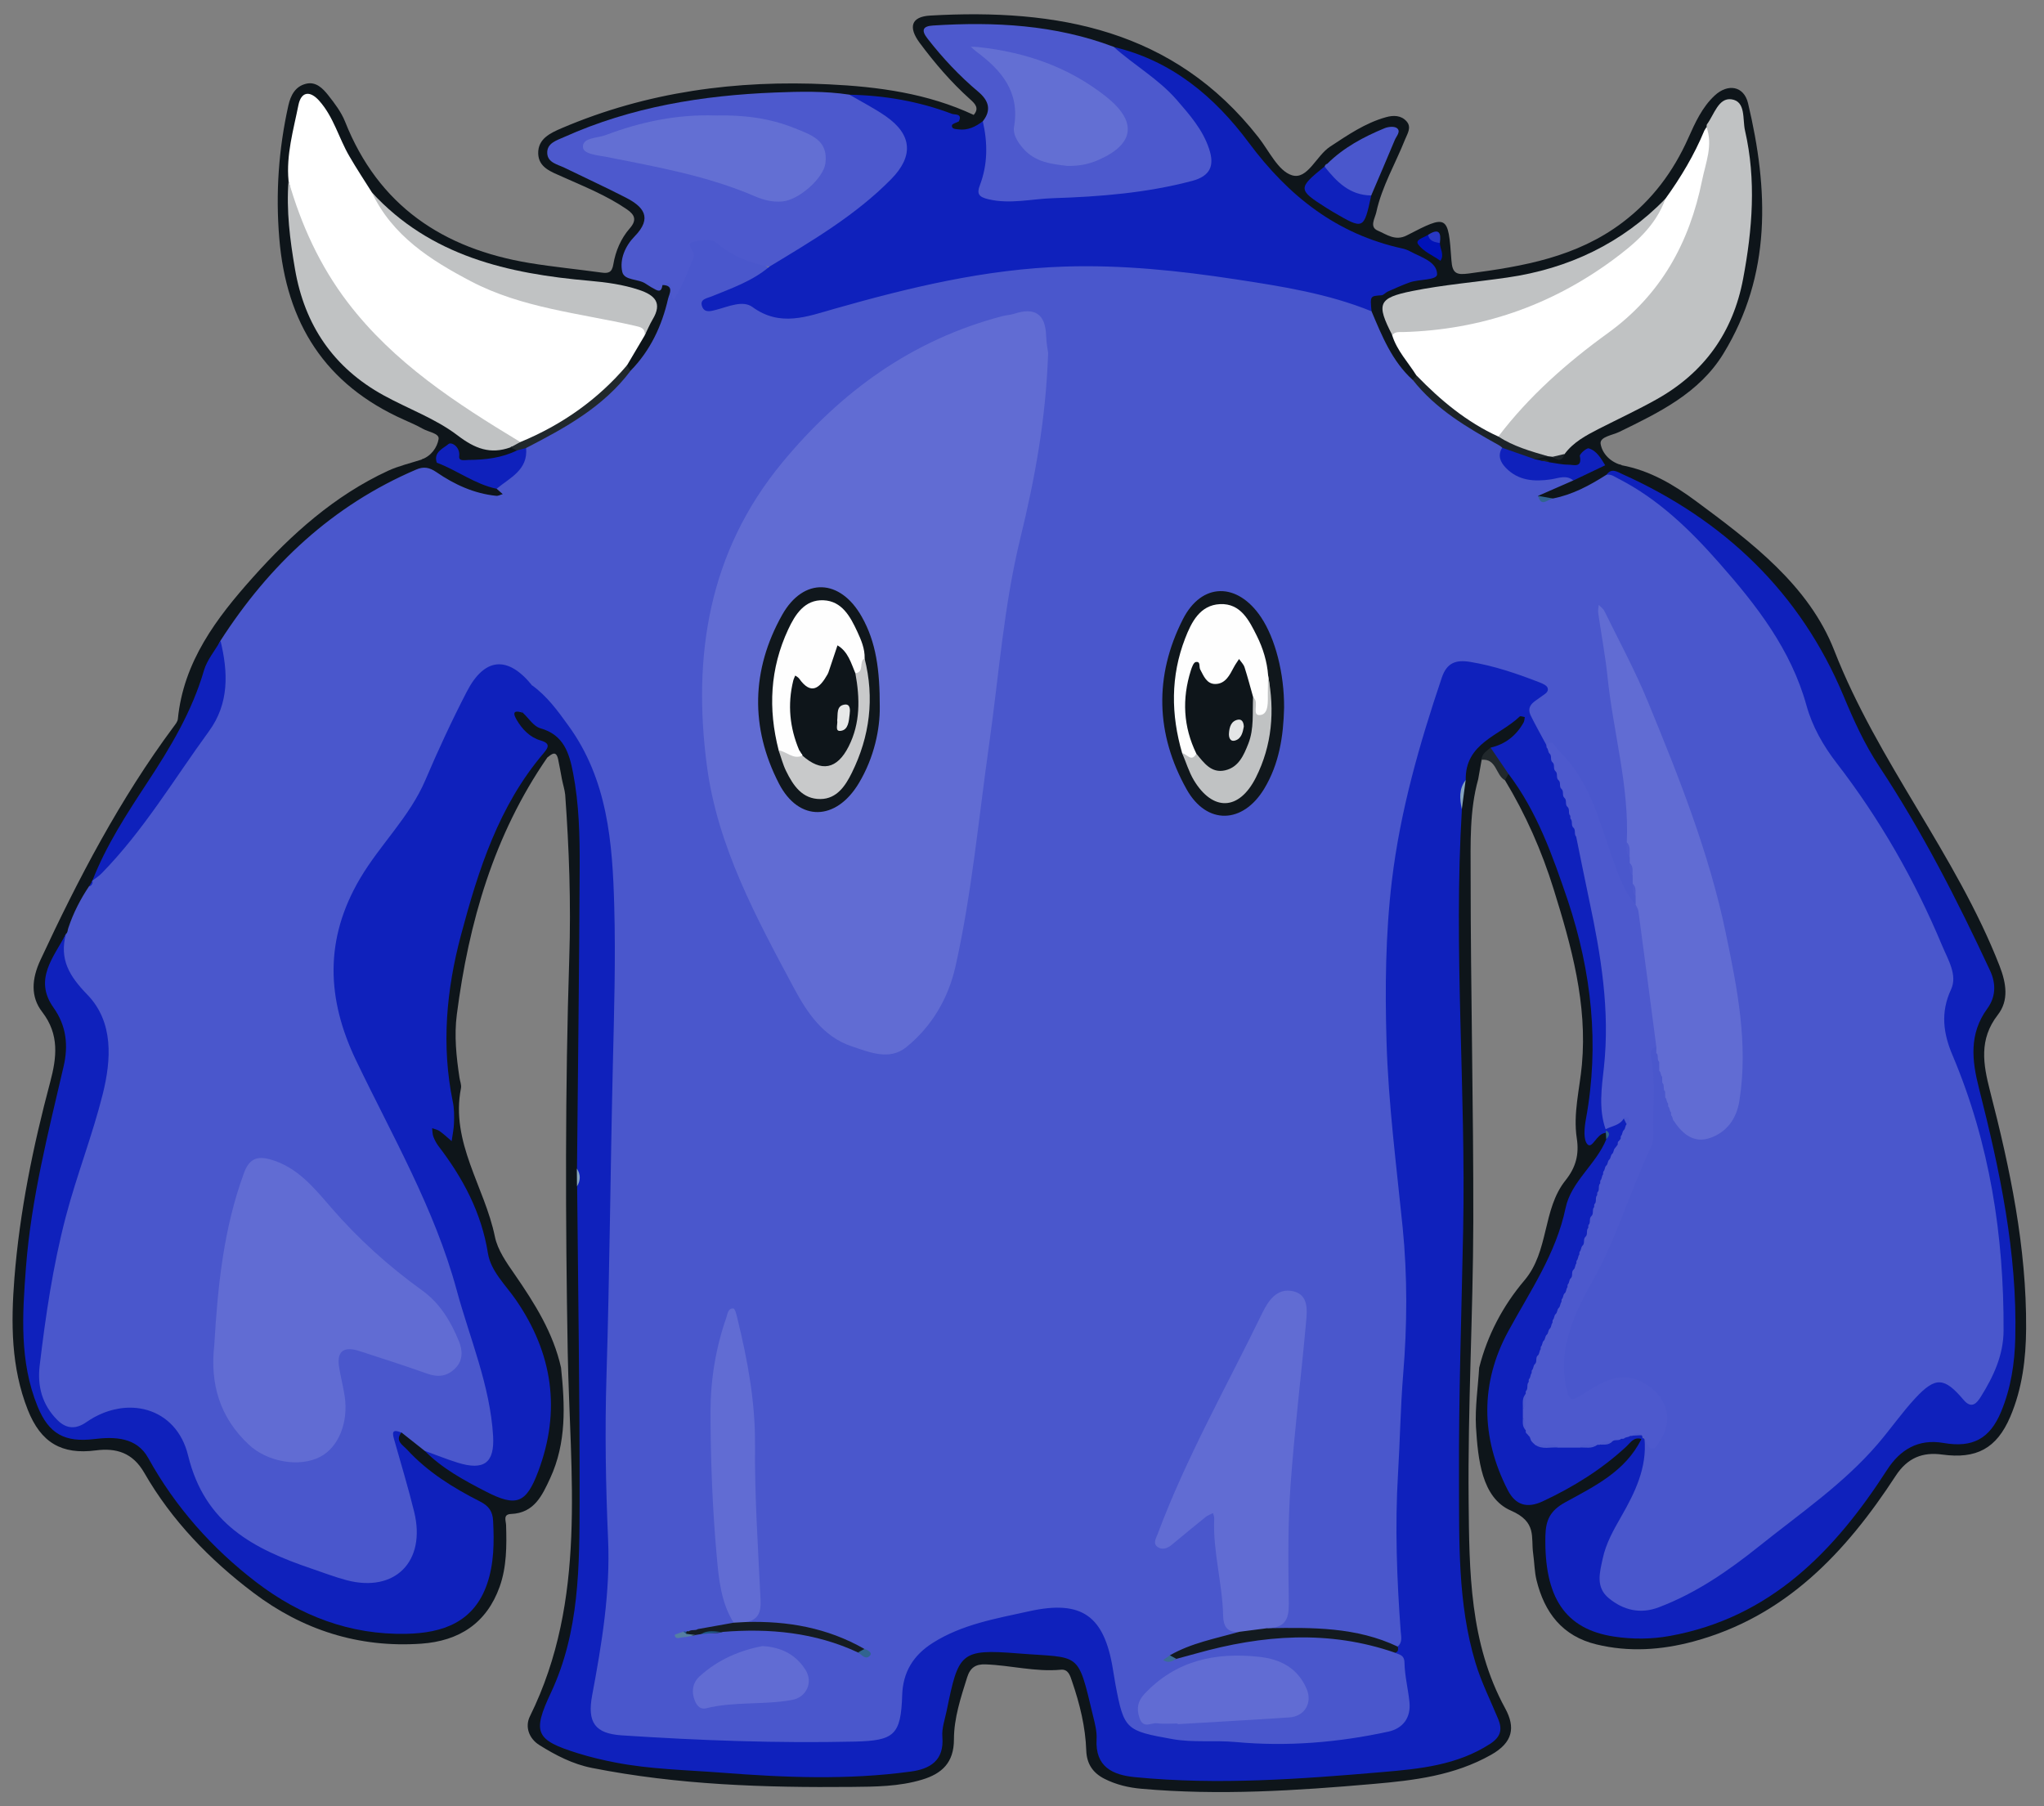 <?xml version="1.0" encoding="utf-8"?>
<!-- Generator: Adobe Illustrator 23.0.6, SVG Export Plug-In . SVG Version: 6.00 Build 0)  -->
<svg version="1.1" id="Calque_1" xmlns="http://www.w3.org/2000/svg" xmlns:xlink="http://www.w3.org/1999/xlink" x="0px" y="0px"
	 viewBox="0 0 2755.7 2435" style="enable-background:new 0 0 2755.7 2435;" xml:space="preserve">
<rect x="0" y="0" width="2755.7" height="2435" fill="#808080" stroke="none"/>
<style type="text/css">
	.st0{fill:#0E151A;}
	.st1{fill:#21282C;}
	.st2{fill:#0F21BC;}
	.st3{fill:#86A4BE;}
	.st4{fill:#88A6BF;}
	.st5{fill:#4A57CC;}
	.st6{fill:#316490;}
	.st7{fill:#2F638E;}
	.st8{fill:#C0C2C3;}
	.st9{fill:#4D59CD;}
	.st10{fill:#FFFFFF;}
	.st11{fill:#1C2328;}
	.st12{fill:#0012B8;}
	.st13{fill:#2938C3;}
	.st14{fill:#131A1F;}
	.st15{fill:#616CD3;}
	.st16{fill:#10171C;}
	.st17{fill:#151C21;}
	.st18{fill:#557FA3;}
	.st19{fill:#1F5786;}
	.st20{fill:#3C6D96;}
	.st21{fill:#636FD3;}
	.st22{fill:#FEFEFE;}
	.st23{fill:#C8C9CA;}
	.st24{fill:#E4E5E6;}
	.st25{fill:#E7E8E8;}
</style>
<g>
	<path class="st0" d="M757.6,1050.6c-1.7-8.9-3.2-17.9-5.1-26.7c-2.7-12.8-8.8-7.1-14.6-2.6c-3.2-0.6-5.2-2.6-6.8-5.3
		c-2.2-7.3-7.2-12.3-13.6-16.2c-8-4.8-14.8-11.1-20.2-18.7c-4.6-6.4-10.3-13.9-3.7-21.4c5.9-6.6,13.3-2.9,19.8,1.1
		c5.7,3.7,9.8,9.9,15.8,12.1c45.9,17.4,50.8,58,55,98.2c7.2,69.1,4.2,138.4,4.5,207.7c0.4,98.6-6.2,197.1-4.3,295.7
		c-1.5,8.4-1.9,16.9-0.2,25.3c1,11.3,0.4,22.6,0.4,34c-0.2,144.6,7.3,289.1,3.8,433.7c-1.9,78.9-8.3,156.9-44.1,229.7
		c-15,30.6-10,39.4,21.8,53.5c34.6,15.3,71.6,21.7,108.8,24.4c84.3,6.1,168.5,14.8,253.3,13.4c28.7-0.5,57.2-2.3,85.7-5
		c34.3-3.3,43.6-13.2,49.2-47.6c4.4-27,9.2-53.9,19-79.6c8.5-22.3,24.6-34.1,48.4-35.6c31.4-2,62.5,0.8,93.6,5.8
		c24,3.9,37.7,17.3,45,39.7c9.3,28.7,15.4,58,18.6,87.8c1.8,16.5,10.7,25,25.1,29.7c14.7,4.8,29.8,7.6,45.1,7.9
		c118.7,2.4,237.1,0.1,354.9-16.1c29-4,57.9-9.8,83.3-26.1c18.9-12.1,22.3-18.1,12.4-37.7c-40.9-80.5-46.5-167.1-47-255
		c-0.2-34.5-3.1-69.1-2.9-103.6c0.3-61.9,2.1-123.8,5.8-185.6c1.2-20.7,1.2-41.3,1.2-61.9c0.2-56.7,0.5-113.3-0.1-170
		c-0.8-76.6-1.5-153.3-5.7-229.7c-3.8-68.2,3.8-135.7,3-203.6c0-3.3,0.9-6.6,1.6-9.8c3.9-12.8,2.9-26.5,6.4-39.3
		c2.5-32.3,13-59.2,46.5-71.8c9.2-3.4,16.4-11.2,24.7-16.6c4.5-2.9,9.7-5.9,14.6-1.7c5.7,4.9,3.2,11.2,0.2,16.3
		c-9.3,16.2-23.9,26.2-40.8,33.1c-6.1,3.9-14.9,3.5-18.4,11.6c-1.6,8.8-3.1,17.7-4.7,26.5c-11.8,42.3-10.2,85.9-10.2,128.9
		c0,155.9,3.9,311.8,3.6,467.7c-0.3,125.2-7.5,250.5-6.3,375.7c0.9,95.5,1.2,192.4,49.3,280.4c14,25.7,10.5,45.9-18.8,62.5
		c-49.9,28.2-103.7,34.6-158.9,39.4c-104.1,9.1-208.2,15.8-312.7,6.5c-17.4-1.5-34.2-5.5-49.8-13.4c-15.6-7.9-23.9-20-24.6-38
		c-1.1-32.2-8.8-63.2-19.2-93.5c-2.6-7.6-4.9-16.6-15.2-15.6c-34.2,3.2-67.5-6-101.4-7.2c-13.1-0.5-20.6,4.2-24.8,17.5
		c-8.6,27.4-17.8,55-17.8,83.7c0,31.1-16,46.1-42.9,54.2c-31.1,9.4-63.2,9.5-95.1,9.8c-117.4,1.1-234.4-2.7-350.1-25.6
		c-25.8-5.1-48.9-17.1-70.8-30.8c-14-8.7-19.7-24.7-12.8-38.7c77.8-157.5,53.9-325.9,51-491.2c-3.1-177.3-3.6-354.5,2.1-531.7
		c2.4-73.3-0.2-146.6-5.5-219.7C761.3,1064.7,759,1057.7,757.6,1050.6z"/>
	<path class="st0" d="M732.8,1015.6c1.7,1.9,3.4,3.8,5.1,5.7c-72.1,104.4-105.9,222.3-122,346.4c-3.7,28.6-0.7,57.1,3.6,85.5
		c0.7,4.6,2.8,9.5,2,13.8c-14.4,73.5,32,133.2,45.7,200.3c3.7,18.1,15.8,35.2,26.7,50.9c26.9,39,52,78.7,62.5,125.8
		c5.3,50.7,7.5,101.2-14.7,149.1c-10.7,23.1-21.4,46.8-52.6,48.1c-11.3,0.4-7,9.1-6.8,15c0.9,28.1,0.8,56.4-8.6,82.9
		c-17.5,49.2-54.4,73.4-106,77c-84.2,5.8-159.9-18.6-226.2-68.8c-58.7-44.4-110-97.2-147-161.6c-15.6-27.1-37.6-33.8-65.4-30.2
		c-45.9,6-74.1-10.4-91.6-54.6c-22.7-57.4-22.8-117.3-18.1-177.3c7.1-89.9,25.1-177.8,48.3-264.8c8.7-32.7,12.7-64-10.8-94.4
		c-16.1-20.8-14-45-2.5-69.8c51.2-110.1,107.2-217.2,179.8-315c2.3-3.1,5.3-6.7,5.6-10.3c7.6-77.4,52.2-136.1,101-190.7
		c51.9-58.2,110.2-110.4,182.2-143.8c14.3-6.6,30-10.2,45.1-15.1c6.9-2.6,13.9-3.3,21.1-1.4c27.9,10.4,52.9,27.4,81.3,36.5
		c5.1,2.9,12.6,5.4,10.2,12.5c-2.1,6.3-9.7,6.6-15.6,6.3c-25.5-1-48-11.4-68.7-24.8c-14.9-9.7-28.1-10.7-44.9-5.5
		c-27.6,8.5-49.9,25-72.3,41.7c-68.8,51.1-132.6,107.2-177.4,181.8c-15.8,29.8-34.6,58.3-38.9,92.9c-1.1,8.9-6.2,15.8-10.8,23.2
		c-41.2,66.5-86.5,130.5-120.4,201.4c-0.6,1.8-1.4,3.5-2.3,5.2c-1.7,3.3-3.6,6.6-5.3,9.9c-10.6,16.5-19.3,34-26,52.5
		c-1.7,3.5-3.4,7-5,10.6c-0.9,1.8-1.8,3.6-2.8,5.4c-2.9,5.3-5.1,10.9-8.2,16c-16.4,27.1-17.1,53.6,0.6,80.7
		c14.3,21.9,16,46.2,10.8,71.3c-14.6,69.7-33.7,138.5-43.6,209.3c-9.6,68.2-15,136.4-5.2,205c2.6,18.4,7.6,36.3,16.5,53
		c12.8,24,32.2,34.5,59,31.7c12-1.2,24-2,35.9-0.5c22.2,2.9,40.5,12.1,51.9,32.7c31.7,57.4,75.9,104.5,124.5,147.5
		c53.5,47.3,117,73.1,187.7,81.8c27.7,3.4,54.8-0.8,80.7-9.8c30.4-10.6,46.3-34.9,53-65.2c4.2-18.9,4.9-38.2,5.1-57.6
		c0.1-17.4-6.8-28.3-22.1-36.7c-34.5-19-68-39.7-93.7-70.5c-6.1-7.4-15.1-15-4.7-25.7c18.4-1.4,26.6,14.7,39.3,23
		c29.6,26.6,64.4,44.5,100.4,60.3c13.4,5.9,23.2-0.5,30.5-11.6c14.7-22.1,22.7-47,25.1-73c5.4-58.4-1.8-114.4-37.8-163.6
		c-7.8-10.7-14.4-22.4-22.4-33.1c-14.6-19.6-24.6-41.1-28.3-65.3c-5.1-33.8-19.6-63.3-40.2-90.2c-9.8-12.7-19-25.7-25.3-40.5
		c-2.1-5-3.1-10.5,0.5-15.3c4.1-5.5,9.6-3.6,14.4-1.1c11.7,6.3,11.9-1.3,12-9.4c0.2-13.4-2-26.6-4.5-39.6
		c-10.7-54.5-7.6-108.5,2.4-162.7c15.7-85.1,43.5-165.9,84.5-242.2c7.6-14.1,16.4-27.4,26.5-39.9
		C719.7,1020.8,723.7,1013.8,732.8,1015.6z"/>
	<path class="st0" d="M1994.2,1844c11.1-44,32.1-83.6,60.9-117.6c33.7-39.7,24.1-95.7,55.5-135c13.8-17.2,18.6-34.8,15.2-56.7
		c-5.1-33.3,3.9-66.1,6.9-99.2c7.5-82-14.1-159.7-38.1-236.7c-16-51.5-37.7-100.7-65.7-147c-3.2-4.9-1.4-8.1,3.5-10.1
		c12.3,0.3,16.3,10.5,21.2,18.8c41.2,70,67.8,145.6,85.5,224.6c14.9,66.8,19.9,133.9,6.4,201.7c-1.2,5.9-1.4,11.9-1.6,17.9
		c-0.7,22.5-0.7,22.5,20.7,21.4c2.7,1.9,4.1,4.7,4.8,7.9c1.1,14.7-7.5,25.5-15.7,35.7c-28.2,35-46.5,74.1-53.6,118.7
		c-3.4,21.5-16.3,39.1-28.8,56.5c-23.4,32.6-45.4,65.9-52.5,106.6c-7.9,46-8.3,91.4,9.7,135.5c14.8,36.1,28.4,41.4,62.9,24.2
		c35.3-17.6,68.1-39.2,97.6-65.5c7-6.2,13.8-13.5,24.3-6.3c4.5,17.5-8,26.9-18.5,36.3c-23.9,21.5-50.3,39.8-78.8,54.3
		c-19.5,10-26.1,23.3-25,44.6c1.3,25.3,0.6,50.5,11.6,74.3c12.1,26.3,32,42.1,59.9,47.9c46.2,9.5,91.4,4.3,135.9-9.9
		c67.4-21.5,120.9-63.1,168.1-114.4c29.5-32,54.7-66.9,77.7-103.7c16.2-25.9,43.5-35.2,71.5-29.7c43.7,8.4,68.1-13.1,81.4-53.9
		c16.7-51.4,15.6-103.9,11.5-156.4c-6.8-87.8-24.3-173.9-46.8-258.9c-3.8-14.1-6.5-28.5-7.4-43.3c-1.2-21.1,0.7-41.3,13.2-59.2
		c17.4-24.7,13.4-48.2,1.1-74.9c-48.8-105.5-107.2-205.4-170.7-302.4c-4.8-7.3-9.5-14.5-11.4-23.2c-14.7-66.6-52.5-120.4-96.5-170.1
		c-39-44-85.3-80.3-132.4-115.2c-20-14.8-42.2-25.4-64.9-34.9c-7.8-3.3-16.3-6.7-24.7-0.9c-24.1,14.1-47.6,29.4-76.5,31.8
		c-7.3-0.7-15.4,0.9-19.7-7.5c0.9-10.1,9.6-11.3,16.6-14.2c10.2-4.3,20.4-8.6,30.4-13.4c16.7-5.3,29.4-20.9,48.9-19.1
		c5.9,2.7,12.6,1.7,18.7,3.9c37.5,7,69.6,25.8,99.7,48.1c75,55.5,152.5,113.9,186.7,201.5c58.8,150.6,164.3,275.3,222.8,425.1
		c9.3,23.9,12.8,46.9-2.3,66.3c-25.6,33-19.7,66.5-10.6,102.1c27.2,105.3,49.5,211.4,48.8,320.9c-0.3,40.9-5.2,81-21.5,119.1
		c-18.3,42.6-45.6,57-91.7,50.7c-26-3.6-46.6,4.1-62.6,28.6c-67.2,103.1-148.5,190.1-273,223.5c-43,11.5-86.6,14.5-130.4,3.9
		c-46-11.1-70.2-42.9-80.9-86.8c-2.8-11.6-2.8-23.8-4.5-35.6c-3.2-22.4,5.5-42.6-30.1-58.1c-39.5-17.2-44.3-69.7-47-112.7
		C1988.5,1897.3,1992.6,1870.6,1994.2,1844z"/>
	<path class="st0" d="M2186.7,627.2c-7.5,0.1-15,0.1-22.5,0.2c-5-3.1-10.6-5.1-15-9.3c-3-2.9-7.9-5.1-10.2-0.8
		c-12.5,24.4-31.9,14.1-50,10.7c-4.6-1.5-9.3-2.4-14-3.5c-2.9-1.1-5.4-2.7-6.8-5.6c1.6-7.8,7.9-8,13.9-8.7c2.8-0.2,5.6,0.1,8.3,0.7
		c7.2,2.6,12.9,0.9,16.8-6c11.5-13.4,26.3-22.3,41.7-30.2c27.8-14.3,56.1-27.5,83.3-43c64-36.4,99.7-92.1,112.7-163.4
		c11.9-65.3,15.3-130.7,0.4-196.1c-0.9-3.9-1.4-7.9-2.5-11.7c-1.8-6.3-2.5-14.1-10-16c-8-2-11.3,5.4-15.3,10.4
		c-3.4,4.1-5.9,8.8-8.8,13.3c-1.1,1.6-2.1,3.2-3.1,4.9c-1.5,2.5-3,4.9-4.3,7.5c-12.9,33.8-30.4,64.8-54.5,92
		c-65.8,73.4-152.5,101.2-246.6,113.2c-24.4,3.1-49.1,4.4-73.4,8.5c-5.9,1-11.8,1.8-17.7,3.2c-38.9,9.3-41.7,14.3-28.2,51.1
		c5.9,13.9,14.8,26,23.2,38.4c4.4,6.4,9.8,12.5,7.7,21.3c-1.2,3-3.4,4.9-6.6,5.7c-11.6-0.3-16.9-9.2-22.7-17.1
		c-16.9-23.1-29.2-48.6-38.2-75.7c-0.9-5.2-2.1-10.4-2.7-15.7c-1.3-11.6,1.2-18.4,15.9-18.5c22.8-0.2,42.5-13.9,64.6-18.5
		c9.2-1.9,2.4-8.4-1.5-11.2c-10.9-7.7-22.4-14.4-35.5-17.9c-10.9-2.9-21.6-6.8-32.5-9.9c-71.4-20.3-122.1-67.2-166.2-124.6
		c-38.3-49.9-83.2-93.5-141.7-120.4c-15.2-7-30.6-12.9-46.9-16.7c-71.3-24.5-145.1-30.4-219.8-28.9c-7,0.1-16.3-1-19.1,7.2
		c-2.2,6.6,4.8,11.7,8.8,16.9c16.2,21.2,36.8,38,55.6,56.7c17.1,16.9,17.3,27.2,4.7,47.4c-9.9,9.4-21.1,15.3-35.2,13
		c-5.3-0.9-10.4-3.2-11.9-8.8c-1.7-6.3,3.2-9.2,7.9-11.7c7.5-3.5,16.6,1.2,23.7-4.4c8.4-9.4,1.9-15.5-4.8-21.5
		c-25.4-22.8-47.5-48.6-67.8-75.9c-15.7-21.2-11.5-35.3,14-36.8c171.2-9.8,328.7,18.6,442.6,164c14.4,18.3,26.7,45.6,45.3,51.3
		c21,6.5,32.7-26.3,51.3-38.5c24-15.8,47.5-32,75.5-39.8c10-2.8,20.5-2.7,27.8,5.7c7,8,1,16.6-2.1,24.3
		c-13,32.7-31.3,63.4-38.8,98.2c-1.8,8.2-9.6,19.8,1.9,24.7c11.9,5.1,23.7,14.5,39.2,6.5c54.9-28.4,55.9-28.1,60.2,33.7
		c1.2,17.6,6.9,19.8,23,17.7c73.7-9.7,145.9-22.1,207.7-68.9c40-30.3,68.4-68.5,88.6-113.7c9.3-20.8,18.6-41.5,35.5-57.3
		c17.9-16.7,39.5-13.1,45.1,10.3c27.6,116.2,32.1,231-33.4,337.9c-32.6,53.1-86.7,79.1-140.2,105.2c-9.2,4.5-26.2,6.5-25.2,15.8
		C2159.9,611.4,2171.1,623.2,2186.7,627.2z"/>
	<path class="st0" d="M1312.9,155c-4.8,7.3-12.1,8.8-20.1,8.6c-47.4-18.4-96.6-28.2-147.4-29.8c-126-10.2-248.6,4.5-366.8,50.4
		c-11.4,4.4-28.4,7-28.6,21.2c-0.2,14.6,17.5,15.9,28.5,20.9c26.1,11.9,52.5,23,75.8,40.1c23.7,17.4,25.4,27.5,9.7,51.7
		c-0.7,1.1-1.5,2.2-2.2,3.3c-23.8,39.6-24.2,48.6,32.5,59.2c8.1,0.6,11.1,5.8,12.4,13.1c4.8,27.2-30.7,96.1-56.1,108.4
		c-5-0.4-7.6-3.3-8.5-8c2.3-18,18.3-28.9,23.6-45.4c18.8-40.8,15.5-48.3-28.6-57.6c-33.2-7-67.4-7.6-101-12.9
		c-72.7-11.4-141.9-30.7-200-79.1c-13.4-11.1-24.5-24.5-37.8-35.6c-19.6-26.2-37.2-53.5-49-84.2c-4.6-11.9-10.8-22.8-19.1-32.5
		c-3.4-4-6.6-9.3-12.6-8.6c-7.3,0.9-9,7.7-10.1,13.3c-5.2,26.7-12.7,53.1-11.7,80.7c0.1,4,0.3,8-0.1,12
		c-2.7,49.6,3.2,98.4,15.5,146.2c14.4,56.1,49.1,97.9,96.9,129.4c13.3,8.8,27.6,16,41.9,23.2c22.5,11.4,47.4,19.6,66.8,35.3
		c22.2,17.9,44.4,27.1,72.4,20.4c4,1,7.6,2.6,9.3,6.7c-0.3,8.3-6.8,10.9-13,12.9c-17.7,5.6-35.9,8.7-54.6,7.2
		c-4.6-0.4-10.4-0.5-12.8-4.3c-11.9-19.4-20.3-7.9-28.9,2.8c-7-1.5-13.9-3-20.9-4.5c13.1-4.6,21.1-16.3,23-27.5
		c1.3-7.8-13.8-9.5-21.5-14c-8.1-4.6-16.7-8.3-25.2-12.1C438.2,518.5,385.9,435.6,376.5,321c-5-60.6-0.9-119.6,12.2-178.5
		c3.1-13.9,9.2-25.8,23.6-29.5c13.5-3.5,22.9,6.1,30.3,15.5c8.6,10.9,17.4,22.5,22.5,35.2c44.9,113.5,132,171.6,248.8,190.9
		c32.2,5.3,64.7,8.4,97.1,12.9c9.3,1.3,14.1-0.1,15.9-11.2c3-17.8,10.2-34.8,22.2-48.5c9.7-11.1,6.8-18.2-4-25.6
		c-27.1-18.6-57.5-30.7-87.2-44c-14.7-6.6-31.8-12.2-32.3-31.2c-0.5-19.9,16.4-27.7,31.9-34.3c115-49.1,235.5-65.1,359.6-59
		C1184.4,116.9,1250.8,125.9,1312.9,155z"/>
	<path class="st1" d="M2033.7,1043.4c-1.6,2.9-3.2,5.7-4.7,8.6c-12.6-6.7-11.2-29.6-31.5-27.6c0.1-8.4,7-11.7,12.1-16.5
		C2020.2,1018,2035.6,1024.8,2033.7,1043.4z"/>
	<path class="st2" d="M2033.7,1043.4c-8-11.8-16.1-23.6-24.1-35.4c19.9-4.6,34.6-16.2,44.5-33.9c1.2-2.1,1.1-4.9,1.6-7.3
		c-2.3-0.3-5.8-1.8-6.8-0.8c-27.2,26.1-74,35.7-72.8,85.8c-5.4,12.7-5,26.1-5.2,39.4c-11.5,189.2,5.5,378.3,1.7,567.5
		c-2.2,111.9-6.1,223.8-5.6,335.6c0.4,83-2.1,166.9,22.3,247.8c7.8,25.9,20.2,50.5,30.6,75.7c5.9,14.3,3.2,24.2-11,33.4
		c-44.4,28.8-94.9,33.7-145.2,38c-110.9,9.5-221.9,17.7-333.1,6.9c-30.4-2.9-54.3-13.7-52.2-51.3c0.6-10.4-2.3-21.2-4.8-31.5
		c-21.2-88.6-16.3-77.3-101.1-84.1c-77.9-6.2-80.2-0.9-96.2,77.3c-2.4,11.7-6.8,23.8-5.8,35.3c2.6,32-16.7,43.2-42.6,46.7
		c-84.9,11.6-170.1,8.1-255.2,1.5c-47.8-3.7-95.9-4.5-143.1-13.7c-17-3.3-33.9-7.3-50.3-12.4c-57.5-17.9-61.9-27.8-36.5-81.8
		c38.6-82.4,38.4-170.8,38.6-258.6c0.2-141.2-2-282.4-3.3-423.6c1.9-8.1,2.2-16.1-0.2-24.1c1.3-135.6,3-271.1,3.6-406.7
		c0.2-42.5-0.8-85.1-8.9-127.1c-5.2-26.8-12.6-51.3-44.1-60.1c-9-2.5-15.7-13.5-23.4-20.7c-11.9-17.3-6.6-30.3,15.8-39
		c11.9,2.7,18.7,12.1,26.4,20.4c57.8,62.3,79.1,138.6,85.5,221c5.4,70.5,6.1,141.2,3.4,211.7c-3.6,92.6-0.6,185.2-4.1,277.7
		c-4.7,124.5-10.4,249-6.4,373.4c2.2,67.6,0.2,134.3-9.6,201c-3.2,21.7-8.1,43.2-10.4,65.1c-2.9,27.2,5.3,37.1,32,39.6
		c70.3,6.6,140.9,9,211.3,10.5c41,0.9,82.5-1.2,123.8-2c17.4-0.3,27.4-8,31.4-24.5c2.8-11.7,5-23.4,5.9-35.4
		c2.2-30,17.2-52.6,41.5-69.5c15.5-10.8,32.8-17.8,50.6-23.6c32.4-10.5,65.3-19,98.8-24.7c54.9-9.3,86.2,11.1,101.6,64.6
		c6.3,21.9,8.6,44.4,12.8,66.7c3.9,20.7,15.8,32.8,36,38c14.3,3.7,28.7,6.7,43.3,7.4c79.1,3.9,158.3,8.2,237.2-3.7
		c13.2-2,26.4-4.1,39-8.7c12.8-4.7,22.9-13.8,21.8-28c-1.9-23-0.7-46.9-12.8-68.1c-1.3-4.8-0.4-9.5,1.1-14.1
		c-4-48.4-0.2-97.1-5.3-145.4c-3.5-32.9,1.4-65.3,3.9-97.6c3.8-48.5,1.5-97.1,6.2-145.5c10.9-110.8-8.5-220.2-17.7-330.1
		c-12.9-154-9.4-307.3,29-458.2c10.4-40.6,25.3-79.9,37.9-119.9c10.5-33.2,21.2-37.8,55.4-33.1c28.7,3.9,55.7,13.2,82.1,24.2
		c22.3,9.3,24.5,17.1,8.5,34.8c-8.2,9.1-8.7,16.9-3.3,26.9c3.8,7,7,14.4,9.5,21.9c0.5,2,1.1,4.1,2,6c1.1,2.7,1.8,5.6,2.4,8.5
		c0.7,1.6,1.2,3.3,1.7,5.1c0.9,3.2,1.6,6.4,2.6,9.6c0.6,1.4,1,2.9,1.4,4.4c0.9,2.8,1.7,5.7,2.6,8.5c0.5,1.3,1,2.7,1.4,4.1
		c0.9,2.7,1.7,5.4,2.6,8.1c0.5,1.3,1,2.7,1.4,4c0.9,2.7,1.7,5.4,2.6,8.1c0.5,1.3,1,2.7,1.4,4c0.9,2.7,1.7,5.4,2.7,8.1
		c0.6,1.3,1,2.7,1.4,4.1c0.9,2.8,1.8,5.6,2.8,8.3c0.6,1.4,1.1,2.8,1.5,4.3c1,2.9,1.9,5.8,2.9,8.8c0.5,1.5,0.9,3.1,1.3,4.6
		c0.8,4.1,1.7,8.1,3.4,11.9c0.7,1.7,1.3,3.4,1.8,5.2c1.8,4.7,3.6,9.3,4.9,14.1c15.8,67.2,32.3,134.2,38.8,203.1
		c2.4,25.2,3.7,50.5,1.2,75.5c-3.6,35.8-2.5,71.5-4.4,107.3c-0.1,1.2-0.2,2.3-0.3,3.4c-0.6,1-1.2,2-1.8,3c-0.6,0.2-1.3,0.4-1.9,0.5
		c-11,1.4-16.8,21.4-23.1,15.5c-6.2-5.8-4.5-22.8-2.4-34.2c18.5-100.5,7.6-198.7-24.3-294.6
		C2093.4,1154.3,2072.5,1094.5,2033.7,1043.4z"/>
	<path class="st2" d="M717.1,923.8c-5.7,11.9-21.2,20.5-12.3,37.2c-10.3-3.4-14.9-1.8-8.3,9.4c7.6,13,17.9,23.7,32.3,27.9
		c14,4.1,10.2,9.8,4,17.3c-60.4,70.9-87.8,157.1-111.2,244.7c-19.8,74.1-26.8,149.2-11.1,225.3c1.9,9,1.9,18.6,1.6,27.8
		c-0.2,8.4-2,16.7-3.2,25.1c-5.4-4.5-10.5-9.4-16.2-13.5c-2.8-2-6.7-2.6-10.1-3.9c0.5,3.8,0.3,7.8,1.6,11.2
		c1.6,4.3,3.8,8.6,6.5,12.3c33.2,43.3,58.3,89.9,67.1,145c3.9,24.4,23.8,42.7,37.7,62.9c49.7,72.1,61,149.3,30.1,231.4
		c-16.3,43.5-29.7,48.1-70.7,27c-29.5-15.2-58.8-31-82.5-55c7.7-6.9,15.1-1.6,22.2,1c12.5,4.6,24.6,10.4,38.1,11.2
		c16.2,1,23.4-5.2,25.2-21.3c1.2-11.3-0.4-22.5-2-33.8c-10.2-71.1-36.2-137.6-58.9-205.1c-8.3-24.6-17.3-49-25.2-73.7
		c-12.2-38.2-29.3-73.7-51.1-107.7c-35.5-55.2-60-116.1-74.9-179.9c-12.4-53.5,1.8-104.3,27.2-152.1c16-30,33.9-59,55.8-85
		c19.5-23.2,33.9-49.2,45.6-76.9c14.2-33.8,32.4-65.6,47-99.3c5-11.6,12.6-22,22.1-30.6c21.9-20,59.5-13.2,73.6,13.2
		C718.3,918.6,718.3,921.2,717.1,923.8z"/>
	<path class="st3" d="M1970.8,1091.1c-2.8-13.7-4.2-27.3,5.2-39.4C1974.2,1064.8,1972.5,1077.9,1970.8,1091.1z"/>
	<path class="st4" d="M777.7,1575.5c5.3,8,5.1,16,0.2,24.1C777.8,1591.6,777.8,1583.6,777.7,1575.5z"/>
	<path class="st5" d="M717.1,923.8c-32.5-40-63.8-37.6-87.7,8.6c-20.2,39-38.7,78.9-55.9,119.3c-21.2,49.7-60.9,86.7-88,132.6
		c-48.5,82.2-45.1,162.7-5.4,245.5c48.7,101.6,105.7,199.4,135.6,309.6c17.7,65.3,45,128.2,49.1,196.7c2.1,36.5-12.5,46.8-47.6,36
		c-15.1-4.7-29.9-10.7-44.8-16.1c-10.4-8.3-20.9-16.5-31.3-24.8c-12.7,3-5.8,11.1-3.4,16.5c12.8,28.8,20.4,59.1,27.4,89.6
		c6.3,27,2.3,52.8-12.6,76.8c-11.6,18.6-28,27.8-49.7,28c-21,0.2-41.2-4.9-60.4-12.2c-42.9-16.4-86.3-31.6-126.2-55.1
		c-24.2-14.3-40.9-33.4-48.8-60.5c-4.6-16-10.2-31.7-17.1-46.9c-12.9-28.6-34.3-48.7-62.2-62.3c-18.4-9-36-7.9-52.4,5.3
		c-4.7,3.7-9.3,7.5-14.4,10.8c-19.9,13-38,10.8-53-7.8c-16.6-20.5-24.5-44.6-21.2-70.8c12.9-103.9,28.4-207.2,66.7-305.7
		c18.3-46.9,30.4-95.2,20.1-146.4c-3.9-19.4-10.1-38.4-25.7-50.7c-28.4-22.3-35.8-48.1-19.4-80.5l-0.1,0.1c3-2.2,2.3-5.9,3.6-8.8
		c6.6-19.8,16.1-38.2,27.7-55.6c3.7-1.3,2.9-5.4,4.6-7.8l-0.1,0.1c50.8-61.7,97.8-126.2,143.2-191.9c22.3-32.4,39.3-67,26-108.5
		c-2.5-7.7-0.6-15.7,3.5-23c65.8-102.3,150.9-182.4,263.9-230.8c10.1-4.4,17.8-3,27.3,3.5c24.3,16.7,50.8,28.9,80.6,31.9
		c2.8,0.3,5.8-1.5,8.8-2.3c-2.8-2.4-5.5-4.8-8.3-7.3c-2-6.4,2.2-10.1,6.6-12.6c17-9.8,25.4-25.3,30.3-43.4
		c12.4-14.8,31.6-18.4,46.9-28.6c31.2-20.9,62.6-41.4,87.9-69.8c2.3-2.6,5.7-3.2,8.7-4.4c26.8-27.3,42.4-60.5,50.8-97.3
		c1.4-6.1,8.9-18.1-7.4-18.5c-0.4-11,8.2-8.9,11.2-5.1c8,10.2,7.7,1.6,10.5-3.1c7.6-13.2,16.1-25.6,11.1-42.6
		c-2.5-8.5,4-13.3,12.7-13.9c3.3-0.3,6.6-0.2,9.9-0.2c12.3-0.1,83.5,34.8,89.3,43.8c-3.5,8.8-11.3,12.8-18.9,17
		c-13.4,7.4-27.3,13.9-41.4,19.7c-4.7,2-13.7,3.7-12.6,7.4c1.5,4.9,9,0.7,13.6-0.2c19-3.7,37.1-2.8,54,7.5c14.5,8.8,29.7,9.6,46.1,6
		c37.1-8.2,73.5-18.7,110-29.2c160.5-46.3,322.6-48.9,486.3-20.6c50.5,8.7,101,17.6,150.1,32.6c9.7,3,19.1,6.2,23.9,16.3
		c14.1,33.4,27.6,67.1,55.3,92.4c18.5,5.2,26.9,22.7,41,33.4c25.3,19.2,53,34.6,79.1,52.6c1.2,1.6,2.2,3.3,3,5.1
		c0.3,0.9,0.6,1.9,0.9,2.8c5.4,23.2,18.1,33.4,43.3,34.8c10,0.6,19.7-2.5,29.5-2.5c7.7-0.1,17.9-3.4,19.9,9.5
		c-15.8,6.9-31.6,13.9-47.5,20.8c5.2,9.7,13,4.1,20,3.5c26.5-5.1,49.7-17.7,72.2-32c6.8-5.4,12.3-0.4,18.3,2
		c28.2,11.4,52.7,28.8,74.8,49c56.9,51.8,107,109.5,147.6,175.2c8.8,14.3,16.8,29.1,21.2,45.1c16.9,61.8,51.9,113.3,89.2,163.9
		c46.2,62.6,79.5,132.3,109.7,203.6c10.2,24.1,16.5,48.5,4.1,75.2c-7.7,16.6-2.6,35.2,2.7,52.8c12.6,41.4,33.9,79.5,42.7,122.4
		c17.7,86.2,34.2,172.3,31.6,261c-1,33.9-12.1,64-29.4,92.1c-12.4,20.1-23.1,20.5-39.4,4c-17.6-17.8-27.3-18.3-46.1-2.5
		c-6.7,5.6-12.6,11.9-17.7,18.9c-45.3,61.9-100.7,113-162.6,158.1c-41.9,30.6-80.8,65.3-126.6,90.5c-15.3,8.4-30.9,15.5-47.1,21.7
		c-19.2,7.3-38.1,5.2-56.4-2.6c-23.5-9.9-33.4-26.7-31.2-52.2c1.3-15.4,4.6-30.7,12-44.1c23.7-42.5,44.8-85.9,54.2-134.2
		c17.7-1.7,26.3-14.1,22.8-33.1c-5.3-28.7-39.5-49.1-67.3-40.2c-12.2,3.9-22.6,11.3-33.6,17.4c-22.5,12.4-30.6,8.6-34.9-17.2
		c-4.3-26.1-2.2-52.4,7.2-76.7c15.6-40.3,34-79.5,55-117.3c11.7-21,22.3-42.4,26.2-66.5c1.4-8.6,3.8-17.2,8.8-24.3
		c17.8-25.2,22.5-53.3,21-83.5c-1.2-23.2,0.8-46.5-2.2-69.8c-1.1-8.3-2-18.2,11.1-19c3.1,1.1,4.8,3.6,6,6.5
		c1.4,4.6,1.8,9.5,3.5,14.1c0.9,3.5,1.4,7.2,1.9,10.8c0.3,3.4,1.1,6.8,2,10.2c0.6,2.4,1.1,4.9,1.4,7.4c0.3,4,0.8,8,2.2,11.9
		c0.7,2.3,1.1,4.6,1.6,6.9c0.6,3.1,1.2,6.1,2.2,9c0.6,1.5,1,3,1.4,4.5c0.9,3.1,2,6.1,3.3,9c0.8,1.5,1.5,3,2.2,4.6
		c1.8,3.1,4.2,5.8,6.7,8.4c29.9,25.5,63.3,12.8,71.3-27.8c7-35.6,7.4-71.7,2.9-107.5c-16.5-131.2-53.2-256.7-104.7-378.4
		c-21.8-51.6-42.4-103.6-68.7-153.1c-1.4-2.6-2.3-5.4-3.7-8c0.2,2.7,1.4,5.1,1.7,7.8c8.9,96.1,35.7,190.1,34.8,287.4
		c-1.3,7-0.6,13.9,1.6,20.7c0.7,2.9,1.2,5.8,1.5,8.7c-0.4,5.9,1,11.5,2.7,17c0.9,3.8,1.5,7.6,1.6,11.5c-0.8,6,1.3,11.6,2.1,17.3
		c0.3,4.1-0.2,8-3.1,11.2c-11.9,2.1-14.3-7.6-17.4-15c-14.8-35.8-37.8-68.5-40.1-109.2c-0.7-12.7-10-22.9-17.2-33.1
		c-14.4-20.4-28-41.4-46.6-58.5c-6.9-12.8-14-25.5-20.5-38.5c-7.5-14.9,5.2-19.7,13.8-26.4c4.1-3.2,10.6-5.8,8.5-11.9
		c-1.2-3.3-6.8-5.7-10.9-7.3c-30.4-11.8-61.1-22.3-93.5-27.6c-19.4-3.2-31.4,1.4-38.1,21c-30.2,89.5-56.1,179.8-67.4,274.1
		c-8.6,72.3-9.3,144.7-7.2,217.1c2.5,83.6,13.3,166.6,21.7,249.8c6.6,66,6.2,132.6,0.7,199c-3.6,44.3-4.2,88.9-6.9,133.3
		c-4.3,71.1-1.6,141.9,3.6,212.8c0.5,6.9,2.8,14.8-4.2,20.5c-6.1,2.9-11.8,0.1-17.3-1.7c-37.4-12.3-75.5-18.3-115-16.9
		c-13.7,0.5-27.9,3.4-41.2-3c-6.3-7,0.4-10.2,4.8-11.3c13.8-3.5,14.7-13.6,14.5-24.8c0-3.3,0.2-6.7,0-10
		c-5.1-113.5,9.7-225.8,22.2-338.1c1.8-15.9,3.2-31.9,0.6-47.8c-2.9-18.4-15.2-22.8-30-11.5c-8.2,6.2-13.3,14.8-17.8,23.8
		c-35.9,71.3-71.5,142.8-107,214.3c-11.6,23.3-15.8,49.5-27.9,72.6c-1.5,2.8-3,6.7-0.2,9.3c3.9,3.6,7.5-0.2,10.5-2.2
		c13.9-9.3,26.1-20.7,39.2-30.8c14.7-11.4,22.6-8.8,23.3,8.9c1.5,40,9.3,79.2,12.6,119c1,11.3,3.9,20.7,13,27.7
		c2.3,12.3-8.1,11.4-14.7,13.3c-23.9,6.8-48.1,13-71.2,22.4c-1.1,0.9-2.6,1.4-3.8,2.1c0.5,0,1.1-0.3,1.8-0.8c3.4-2.1,6.7-4.2,10.7-5
		c63.4-22.9,128.9-31.4,195.9-27.6c28.4,1.6,56.3,8,83.2,17.7c4.6,1.6,8.5,3.7,10.2,8.6c5.8,2.9,12.6,2.6,12.9,13.4
		c0.3,17.8,4.9,35.4,6.7,53.2c2.2,21.2-8.9,35.6-28.5,39.9c-67.8,14.7-136.5,20.4-205.8,14c-28.5-2.6-57.1,1.1-85.6-4
		c-62.6-11.2-65-12.7-76.5-73.9c-1.2-6.5-2.2-13.1-3.3-19.6c-11.6-72.6-41.7-94.6-113.1-78.8c-44.6,9.9-90.3,17.5-130.1,42.8
		c-25.9,16.5-40.1,39.1-41,70.6c-1.7,53.6-11,61-63.6,62.3c-105,2.4-209.7-1.5-314.5-8.4c-35.8-2.4-46.9-17.1-39.8-54.4
		c13-69.3,24.5-139.2,21.4-209.6c-3.2-73.2-4.4-146.5-2.2-219.5c4.3-139.7,5.3-279.4,8.6-419.1c1.7-71.9,3.9-143.8,1.9-215.5
		c-2.3-85.3-8.9-170.7-61.9-243.4C752,958.4,737.4,938.4,717.1,923.8z"/>
	<path class="st2" d="M88.8,1259.4c-8.8,33.9,4.3,56.3,28.9,81.6c35.7,36.8,32.4,87.7,20.8,134.2c-14,56-35.4,110.1-50,166
		c-17.1,65.5-27,132.6-35,199.9c-3.3,27.7,3.2,52.7,23.7,73.3c12.8,12.9,25.8,12.4,39.4,2.9c53.5-37.1,121.1-20.5,137,45.1
		c22.5,92.5,88.8,126.1,166.4,152.5c15.7,5.3,31.3,11.4,47.3,15.6c65.3,17.2,107.4-25.3,91.1-92.1c-7.9-32.3-17.6-64.1-26.6-96.1
		c-2.4-8.5-5.1-16.9,9.3-10.8c-9,11.3,2.3,17,7.5,22.7c27.8,30.4,62.4,51.8,98.8,70.3c11.6,5.9,16.8,13.3,17.4,26
		c1.5,28.8,1.3,57.6-8.1,85c-17.7,51.6-59.6,66.3-109,67.3c-75.8,1.6-143-24.3-202.1-69.5c-59.6-45.7-109-101.1-145.8-167.6
		c-15.4-27.8-44.7-28.9-72.7-25.5c-39.5,4.8-61.3-6.7-76.5-44.1c-24.7-60.8-20.4-124.4-15.6-187.5c7-91.9,29.9-181.1,50.7-270.6
		c6.6-28.1,4-55-13.8-79.8C45.2,1320.2,72.5,1290.5,88.8,1259.4z"/>
	<path class="st2" d="M297.3,864c10.4,42.6,11.7,84.6-15.6,121.9c-47.2,64.7-88.3,134.1-144.8,191.7c-3.6,3.7-8.2,6.5-12.3,9.7
		c18.5-47.5,46.2-89.9,73.9-132.1c31.4-47.7,60.4-96,76.5-151.4C279.2,889.6,289.7,877.3,297.3,864z"/>
	<path class="st2" d="M709.3,604c2.7,29.8-21.8,40-39.8,55c-29.3-6.2-53.1-24.9-80.6-35.2c-5-14.3,9-19.3,15.7-25.1
		c3.8-3.3,16,3.4,14.5,16.5c-0.8,7.2,8,4.9,12.6,4.9c22.5-0.1,44.7-2.7,65.3-12.8C700.3,603.5,703.9,600.6,709.3,604z"/>
	<path class="st2" d="M124.7,1187.3c0.6,3.9-0.7,6.6-4.6,7.8C121.6,1192.5,123.2,1189.9,124.7,1187.3z"/>
	<path class="st2" d="M92.4,1250.7c-1.2,2.9-2.4,5.9-3.6,8.8C89.9,1256.6,91.2,1253.6,92.4,1250.7z"/>
	<path class="st2" d="M2217.1,1939.7c3.6,39.3-12.9,72.7-31.5,105.2c-10.3,18-20.4,35.8-24.8,56.3c-4.1,19-9.9,38.7,8.2,53.6
		c19.8,16.3,42.7,21.6,67.2,12.3c50.3-19,94-49.2,135.7-82.6c54.9-44,113.5-83.8,159.8-137.8c17.3-20.2,32.5-42.2,50.5-61.6
		c27.3-29.3,39.1-28.4,65.1,2.3c11,13,18.1,4,23.2-4.2c17.1-27.3,30.6-56.2,30.7-89.3c0.6-128.2-18.7-252.6-68.9-371.4
		c-12.3-29-16.4-57.4-1.9-88.5c9-19.4-4.2-40.3-12-59c-36.8-88.2-83.9-170.6-142.4-246.4c-18.1-23.4-32.7-49.3-40.5-77.4
		c-20.9-75.6-67.5-135.3-117.7-192.2c-39.1-44.4-81.7-85.9-135.5-113.4c-5.4-2.7-9.9-6.6-16.4-5.5c6.7-9.7,14.6-3.9,21.3-0.9
		c137.5,61.8,240.2,159.9,298.3,299.2c13.9,33.3,28.3,65.1,47.9,94.7c57.9,87.6,105.4,180.6,149.6,275.5c8.6,18.5,7.3,36.1-3.7,51.2
		c-24.9,34-20.8,70-11.4,106.9c28.1,110.6,51.9,221.9,49.1,337.1c-0.8,34.3-5.9,67.7-19.1,99.5c-15.1,36.5-38.5,49-77.5,42.2
		c-34.2-6-58.7,9-76.3,36.3c-70.5,109.3-156.9,199.1-292.5,223.8c-25.1,4.6-50.7,4.7-75.7,0.9c-66-10-94.2-53-92.4-135.9
		c0.5-21,6.2-33.8,26.7-45.1c39.2-21.5,81.2-41.6,102.6-85.2l1.1-1.5c0,0,1.9-0.1,1.9-0.1
		C2215.7,1938.5,2217.1,1939.7,2217.1,1939.7z"/>
	<path class="st2" d="M2212.7,1940.1c-9.9-3.2-14.4,4.9-20,10.1c-33.5,31.1-71.8,54.8-113.1,74.1c-20.3,9.4-36.1,5.5-46.7-15
		c-36.9-71.6-37.2-145,0.5-214.4c29.4-54.1,64.4-104.3,77.4-166.6c7.4-35.1,41-58.5,54.7-92c2-4,2.6-8,0-11.9l-0.9-1.6
		c3.2-11.1,14.5-11.2,22.2-16.2c3.8-0.9,6.8,0.2,8.5,3.9c0.5,1.6,0.6,3.2,0.4,4.8c-0.4,2.3-1.3,4.5-2.2,6.7
		c-0.5,1.4-1.1,2.7-1.7,4.1c-0.8,2-1.5,4-2.3,6c-0.4,1.3-0.9,2.7-1.5,3.9c-0.8,1.9-1.7,3.8-2.7,5.6c-0.6,1.2-1.3,2.4-2,3.6
		c-0.7,1.2-1.5,2.2-2.3,3.3c-0.4,0.5-0.8,1.1-1.2,1.6c-1.1,1.7-2.2,3.3-3.1,5.1c-0.6,1.2-1.2,2.4-1.8,3.6c-0.5,1.2-1.2,2.4-1.8,3.6
		c-0.6,1.2-1.2,2.4-1.9,3.6c-0.9,1.8-1.8,3.6-2.6,5.5c-0.5,1.3-1,2.5-1.5,3.8c-0.6,2-1.3,4-1.9,6c-0.4,1.4-0.8,2.8-1.3,4.1
		c-0.9,2.8-1.8,5.7-2.6,8.5c-0.3,1.5-0.8,3-1.3,4.5c-1.1,3-1.5,6.1-2.2,9.2c-0.3,1.6-0.7,3.1-1.2,4.7c-1.4,3.8-2.2,7.7-2.9,11.6
		c-0.3,1.6-0.7,3.2-1.2,4.7c-1,3.1-2,6.1-3,9.2c-0.4,1.6-0.9,3.1-1.5,4.6c-1.2,3-1.6,6.1-2.3,9.2c-0.3,1.6-0.7,3.1-1.2,4.6
		c-1,3-2,5.9-3,8.8c-0.4,1.5-1,2.9-1.6,4.3c-1.1,2.8-2.1,5.6-3,8.5c-0.4,1.4-0.9,2.8-1.4,4.2c-0.7,2.1-1.4,4.2-2.1,6.3
		c-0.4,1.4-0.9,2.8-1.4,4.2c-1,2.8-1.9,5.5-2.8,8.3c-0.4,1.4-0.9,2.8-1.4,4.2c-0.8,2.1-1.8,4.1-2.7,6.2c-0.5,1.4-1.2,2.8-1.8,4.1
		c-0.8,2.1-1.5,4.2-2.3,6.4c-0.4,1.5-0.9,2.9-1.4,4.3c-0.7,2.1-1.4,4.3-2.1,6.4c-0.4,1.4-0.9,2.8-1.5,4.2c-0.8,2-1.7,4-2.7,6
		c-0.5,1.3-1.2,2.6-1.8,3.9c-0.8,2-1.5,4-2.2,6c-0.4,1.4-0.9,2.7-1.4,4c-0.8,2-1.7,3.9-2.7,5.7c-0.6,1.2-1.3,2.5-1.9,3.6
		c-0.9,1.8-1.9,3.6-2.7,5.5c-0.5,1.3-1,2.5-1.5,3.7c-0.7,1.9-1.3,3.8-1.9,5.7c-0.4,1.3-0.8,2.6-1.3,3.8c-0.7,1.9-1.6,3.7-2.6,5.5
		c-0.6,1.2-1.2,2.4-1.9,3.5c-0.9,1.7-1.9,3.5-2.8,5.2c-0.5,1.2-1.1,2.4-1.8,3.5c-0.8,1.8-1.7,3.6-2.5,5.4c-0.4,1.3-0.9,2.5-1.4,3.8
		c-0.6,2-1.3,3.9-1.9,5.9c-0.4,1.4-0.9,2.7-1.4,4c-0.8,2-1.7,4-2.6,6c-0.5,1.4-1.1,2.7-1.7,4.1c-0.8,2.1-1.5,4.2-2.2,6.3
		c-0.4,1.5-0.9,2.9-1.4,4.3c-0.7,2.2-1.4,4.3-2.1,6.5c-0.4,1.5-0.9,2.9-1.4,4.4c-1,2.9-2,5.8-2.8,8.8c-0.4,1.5-0.8,3-1.3,4.5
		c-1.4,3.8-1.8,7.8-2.5,11.7c-0.2,1.6-0.6,3.2-1,4.8c-2,5.6-1.8,11.4-1.5,17.2c0.1,3.4,0,6.8,0,10.2c-0.1,4.4-0.6,8.8,0.7,13.1
		c0.5,1.4,0.9,3,1.4,4.4c0.6,1.3,1.1,2.7,1.6,4.1c0.6,1.3,1.2,2.6,1.8,3.9c1,1.8,2.1,3.7,3.4,5.3c1.1,0.9,2.2,1.9,3.4,2.7
		c1.4,0.6,2.7,1.3,4.2,1.8c0.8,0.2,1.6,0.4,2.3,0.6c8.8,0.5,17.5,0.4,26.2-0.5c7.6-0.2,15.2-0.2,22.8-0.1c7.4,0.8,14.9,1.5,22.2-0.9
		c1.7-0.5,3.5-0.9,5.2-1.2c5-1,10.3-0.5,15.2-2.2c1.5-0.5,3.1-1,4.7-1.4c3.1-0.9,6.2-1.6,9.2-2.7c1.5-0.6,3-1,4.5-1.4
		c3-0.9,6-1.8,9-2.8c1.5-0.5,3.1-0.8,4.7-1c3.3-0.4,6.5-0.1,9.6,1.1c1.5,0.8,2.6,1.9,3.5,3.3c0,0.8,0,1.6,0,2.5
		C2213.8,1939,2213.3,1939.5,2212.7,1940.1z"/>
	<path class="st2" d="M2121.2,647.8c-9.7-8-20-3-30.2-1.5c-22.4,3.3-44,2-60.9-15.6c-7.2-7.5-11.4-16.5-4.9-27
		c18.3-5,31.1,5.8,44.2,15.5c2.1,0.4,4.2,0.8,6.3,1.2c4.2,2,9.3,0.2,13.3,2.9c8.5,1.2,17,3.2,25.5,3.2c6.9,0,18.9,4.8,15.4-11.6
		c-0.6-2.7,9.2-11.3,12.1-10.4c10.8,3.3,16.4,13.5,22.1,22.8C2149.8,634.2,2135.5,641,2121.2,647.8z"/>
	<path class="st6" d="M2093.7,672.1c-7,0.9-15.9,12.5-20-3.5C2080.4,669.8,2087,670.9,2093.7,672.1z"/>
	<path class="st7" d="M2165.5,1524.2c6.4,4,3.4,7.9,0,11.9c-0.2-3.1-0.4-6.2-0.5-9.2C2164.8,1525.9,2164.9,1525,2165.5,1524.2z"/>
	<path class="st2" d="M1849.1,419.7c-59-24-121.5-33.7-183.7-43.2c-76.1-11.6-152.6-19.6-230.1-17.1c-106.6,3.4-208.9,28.1-310.6,57
		c-36.6,10.4-72.9,24.8-110.3-2.5c-13-9.5-32.4-0.5-48.5,3.7c-7.3,1.9-15.8,4.7-19.2-4.1c-3.9-10.3,6.2-11.2,12.6-13.8
		c27-11.1,54.9-20.6,77.7-39.9c5.8-14.4,20-18.9,31.5-26c44.3-27.1,87.5-55.7,124.6-92.6c32.9-32.7,30.1-58.2-8.9-83.9
		c-8.4-5.5-17.6-9.4-26.1-14.6c-5.7-3.5-14.6-4.9-13-15c47.5,0.9,93.8,8.9,138.3,25.8c3.8,1.4,14.6-0.7,9.3,10.2
		c-3.3,1.8-9,3.1-9.3,5.3c-0.7,5.2,5.1,4.9,8.5,5.4c12.6,1.7,23.3-3.4,33-10.9c8.4,5.3,9.4,14.2,10.2,22.8
		c1.3,14.6,1.1,29.3-1.8,43.8c-6.3,31.4-1.3,36.5,31.3,34c52.4-3.9,105-5.4,157.3-11c29.3-3.2,57.8-9.6,86-17.4
		c15.3-4.2,19.3-14.9,16-29.4c-3.1-13.2-9.7-24.7-17.5-35.7c-24.1-34.2-54.9-61.4-88.9-85.3c-7.5-5.3-19.1-8.7-16.2-22
		c78.2,18.2,136.4,67.3,182.2,128.9c53.6,72.1,118.5,123.4,207,142.8c3.9,0.8,7.7,2.3,11.2,4.2c14.4,7.8,35.5,13.5,35.8,30.5
		c0.1,8.4-24.3,6.5-37.1,11.1c-10,3.6-19.7,8-29.4,12.3c-3,1.3-5.5,4.8-8.5,5C1847.1,399.2,1847.1,398.9,1849.1,419.7z"/>
	<path class="st8" d="M2093.1,615.9c-2.2-0.3-4.4-0.5-6.5-0.8c-24.8-1.8-49.1-5.4-67-25.4c3.9-19.4,18.1-32.1,30.7-45.6
		c37.3-40.1,79.8-74.8,123.1-107.7c52.7-40.1,86.4-91.2,105-153.8c10.8-36.5,17.5-73.7,22.4-111.3c0.2-1.3-0.1-2.9,0.6-3.8
		c9.6-13,15.4-36,32.9-33.6c19.7,2.7,14.8,26.8,18.3,42.1c15.3,66.7,10,133.3-2.5,199.7c-13.6,72.5-52.6,126.8-116.7,162.7
		c-25.5,14.3-52,26.6-78.1,39.9c-17.1,8.8-34.1,17.8-45.9,33.8C2104.9,617.8,2099.7,619.5,2093.1,615.9z"/>
	<path class="st9" d="M1501.4,63.1c27.5,24.8,60.3,43.1,85,71.5c17.5,20.2,35.1,40.1,43.7,66.1c7.5,22.4,1.9,36.6-22.9,43.2
		c-61.5,16.3-124.4,21.3-187.4,23.3c-29,0.9-57.9,8.4-87.4,1.4c-12.5-3-15.9-7-11.4-18.7c10.8-28.3,10.7-57.2,4-86.4
		c12.2-15.3,7.7-28.1-5.9-39.6c-25.6-21.5-48.3-45.7-68.8-72.1c-8.4-10.8-6.5-16.5,7.5-17.4C1340.7,29.1,1422.5,33.3,1501.4,63.1z"
		/>
	<path class="st10" d="M2300.7,171.3c9,24.7-1.2,48.3-5.9,71.6c-17.1,84.3-55.3,154.4-127.6,206.6
		c-54.6,39.5-105.8,84.6-147.2,139.1c-4.7,3.4-9.1,1-13-1.1c-34.9-19.2-66.9-42.3-93.7-72c-2.3-2.6-2.8-5.9-3.6-9.1
		c-11.2-18-26.4-33.6-32.8-54.5c1.4-13.1,12.2-9.9,19.7-10.3c108.8-5.8,206.4-41.1,291.4-110c22.5-18.2,39.4-41.2,57.2-63.5
		c20.8-28.8,39-59.2,52.6-92.1C2298.8,174.3,2299.8,172.8,2300.7,171.3L2300.7,171.3z"/>
	<path class="st8" d="M2245.3,268c-13.2,36.9-41.5,60.9-71.6,83c-83.9,61.5-178,93.8-282,96.7c-5.2,0.1-10.8-0.9-14.7,4.1
		c-21.6-42.1-19.3-50.1,26.9-59.4c42.2-8.5,85.4-12,128.1-18.2C2114.7,362.3,2186.5,328.2,2245.3,268z"/>
	<path class="st5" d="M1789.4,220.8c22.1-21.9,48.9-36.2,77.2-47.9c5-2.1,13.3-2.9,16.8-0.1c5.6,4.4-0.8,10.8-2.9,15.8
		c-10.4,25.1-21.2,50-31.8,74.9c-6.8,6.9-15,5.6-22.1,1.9c-17.8-9.3-37.7-16.9-40.9-41l0.4-0.4
		C1786.5,222.4,1787.7,221.3,1789.4,220.8z"/>
	<path class="st2" d="M1785.7,224.5c16.3,20.6,34,38.8,63,39c-10.1,46.4-10.1,46.4-51.6,22.2c-2.9-1.7-5.7-3.4-8.5-5.2
		C1749.5,255.8,1749.4,253.9,1785.7,224.5z"/>
	<path class="st11" d="M1909.8,506.3c32.3,33.4,67.6,62.8,110.3,82.3c20.4,13.2,43.5,19.8,66.6,26.5c-5.7,1.4-11.5,2.7-17.2,4.1
		c-14.7-5.2-29.5-10.3-44.2-15.5c0,0,0,0,0,0c-1.2-1.3-2.6-2.4-4.2-3.3c-43.1-23.9-85.4-48.7-116.5-88.3
		C1906.2,510.1,1908,508.2,1909.8,506.3z"/>
	<path class="st12" d="M1941.2,327.7c0.2,8,6.4,15.7,0.8,23.9c-10.3-7.2-23.1-12.5-30-22.1c-4.8-6.5,8-9.1,13.4-13
		C1932.2,318,1936.9,322.6,1941.2,327.7z"/>
	<path class="st13" d="M1941.2,327.7c-7-1.3-14.2-2.3-15.8-11.1C1939.7,307.3,1943.4,313.4,1941.2,327.7z"/>
	<path class="st11" d="M2093.1,615.9c5.4-1.3,10.7-2.6,16.1-3.8C2106.1,622.5,2100.1,621.1,2093.1,615.9z"/>
	<path class="st11" d="M2089,623.3c-4.4-1-8.9-1.9-13.3-2.9C2080.5,619.6,2085.3,619.1,2089,623.3z"/>
	<path class="st2" d="M1789.4,220.8c-1.1,1.1-2.2,2.2-3.3,3.3C1787.1,223,1788.3,221.9,1789.4,220.8z"/>
	<path class="st8" d="M2300.7,171.3c-0.9,1.5-1.9,3.1-2.8,4.6C2298.9,174.4,2299.8,172.8,2300.7,171.3z"/>
	<path class="st10" d="M389,243.7c-3.3-35,6.6-68.4,13.3-101.9c3.6-18.1,15.3-20.3,28.1-5.9c19.4,21.7,26.3,50.2,40.6,74.7
		c9.6,16.6,20.2,32.6,30.4,48.8c54.4,72.3,125.7,119.6,213,142.8c45.7,12.1,92.5,19.4,138.6,29.8c9.9,2.2,23.1,3.4,16.3,20
		c-8,13.5-15.9,27-23.9,40.4c-5,20.3-21.9,30.9-36.3,42.9c-32.7,27-67.2,51.5-108.1,65c-5.4-0.5-10.6-1.9-15-5
		c-63.1-44-131.1-81.4-183.7-139.5c-41.4-45.7-77-94.7-100.2-152.4C394.2,284,394.2,263.4,389,243.7z"/>
	<path class="st9" d="M1145.1,127.6c16.5,9.7,33.8,18.4,49.5,29.4c35.4,24.8,37.1,53.8,6.9,84.5c-48.1,48.9-106.6,83.1-164.5,118.2
		c-25.7-5.1-49.5-13.9-69.9-31.4c-9.9-8.5-23.8-3.6-33.6-1.8c-9.8,1.8,4.2,13.7,1.9,19.6c-7.2,19.3-15.3,38.6-25.8,56.2
		c-2.7,4.6-3.9-4.7-4.5-8.2c-1.3-6.8,2-18.6-11.9-9.8c-1,4.8-1.9,9.9-8.7,6.5c-4.7-2.4-9.4-5.1-13.7-8.1c-10.1-7.2-29.2-4-31.9-16.3
		c-3.8-17,4.4-35.2,16.5-47.5c25-25.5,12-40.4-12.1-52.7c-27.2-14-55-26.7-82.4-40.1c-9.4-4.5-22.4-6.8-23.1-19.3
		c-0.8-13.9,12.9-17.6,22.7-22c90.6-40.7,186.7-56.3,285-60.1C1078.7,123.4,1112.1,122.6,1145.1,127.6z"/>
	<path class="st8" d="M389,243.7c17,59.3,42,114.4,79.7,163.9c62.4,81.8,146.6,136.3,232.8,188.4c-0.4,10-9.7,3.4-13.4,7.2
		c-27.2,9.6-47.6,1.8-71.1-16.1c-29.7-22.7-66.6-35.8-99.8-54.1c-67.6-37.1-106.6-94.7-119.5-170.2
		C390.9,323.5,385.9,283.9,389,243.7z"/>
	<path class="st8" d="M869.3,452c0.7-9.9-5.7-11-13.6-12.8c-74.4-17-151.8-23.8-220.7-59.9C580.6,350.8,529,318,501.3,259.4
		c79.1,86,183.6,109.6,293.7,119.2c22.6,2,44.8,5,66.5,12.2c21.3,7.1,31.9,17.5,18.3,40C875.8,437.6,872.8,444.9,869.3,452z"/>
	<path class="st1" d="M688.1,603.2c4.5-2.4,8.9-4.8,13.4-7.2c56.1-23.2,104.5-57.2,143.9-103.6c1.5,2.6,3,5.2,4.5,7.8
		c-36.5,48.6-88.2,76.8-140.6,103.8c-4.1,1.1-8.2,2.2-12.3,3.3C694,605.9,691.1,604.6,688.1,603.2z"/>
	<path class="st9" d="M2181,1543.1c-0.1-1.2,0-2.3,0.3-3.5c1.5-1.3,2.6-2.9,3.7-4.5c-0.1-1.2,0-2.3,0.3-3.5c2.4-2.1,1.5-5.8,3.9-7.9
		l0,0c2.3-2.2,1.6-5.8,3.9-8.1l0,0.1c2.2-4.4,5.3-9.1-3.9-7.8c-5.4,9.6-16.2,10-24.5,14.7c-9.7-27.6-5.3-56.5-2.3-83.8
		c8.3-76.7-4-150.8-19.8-225c-6.1-28.5-11.7-57.1-17.6-85.7c-3.3-3.5-0.1-9.1-3.9-12.4l0,0.1c-3.5-3.3-0.3-8.7-3.8-12
		c-0.2-1.3-0.3-2.5-0.2-3.8c-3.5-3.4-0.1-9-4-12.3l0,0.1c-3.5-3.3-0.2-8.9-4-12.1l0,0c-3.6-3.3-0.2-8.8-4-12l0,0
		c-3.6-3.3-0.2-8.9-4.1-12l0,0.1c-3.6-3.3-0.2-8.9-4-12.1l0,0c-3.6-3.3-0.2-8.9-4-12l0,0.1c-3.6-3.3-0.2-8.9-4.1-12l0.1,0.1
		c-2.2-2.2-1.4-5.9-3.8-8c-0.2-1.2-0.4-2.4-0.4-3.7c10.2-7.9,11.7,3.2,16.2,7.5c41.2,39.1,54.2,91.9,72.1,143
		c7.9,22.4,15.7,46.3,32,65.1c10.3,0.9,10.1,9.5,11,16.2c6.8,51.8,13.9,103.5,20.9,155.3c1,7.1,2.2,14.6-3.9,20.5
		c-8.2,1.5-8.8,7.6-7.4,13.7c7.4,33.6,1.9,67.6,3.3,101.3c0.3,6.5-0.3,13.7-3,19.4c-28.1,58.9-45.9,121.9-78.1,179.4
		c-25.2,45-48.9,93-35.4,149.1c3.6,15,7.7,13.4,18.1,7c27.6-17,54.4-37.3,89.5-14.8c27.6,17.7,36.1,48.1,18.4,74.8
		c-3.3,4.9-6,12.7-12.1,11.4c-3.8-0.8-6.1-8.6-9.1-13.3c-1.4-1.1-2.5-2.4-3.3-4l-0.8-0.7c-4-1.7-8-2.5-11.9,0.6
		c-1.2,0.3-2.4,0.4-3.6,0.3c-2.4,2.1-6.2,1.2-8.4,3.7l-1.8,0.2l-1.9,0c-3.4,3.4-9,0.1-12.3,3.9l0,0c-4.6,4.3-11.5-0.5-16.1,4
		l-1.8,0.2l-1.8-0.1c-7.6,4.7-16.9-1.2-24.4,3.9c-9.3,0-18.6,0-28,0c-10.1-5.6-21.8,1.5-31.9-4.1l-0.1-0.1c-1.4-1.2-2.7-2.5-3.9-3.8
		l0-0.1c-2.4-2.1-1.6-5.9-4.3-7.8l0.1,0.1c-1.1-1.5-2.4-2.9-3.8-4.2c-0.3-1.2-0.4-2.4-0.3-3.7c-4.1-4.8,0.6-11.7-3.9-16.4
		c0-4,0-8,0-12c4.9-6.1-0.6-14.2,3.9-20.4c-0.1-1.2-0.1-2.4,0.1-3.6c3.8-3.4,0.5-8.9,3.9-12.5c-0.1-1.2,0-2.4,0.2-3.6
		c2.6-2.3,1.7-6,3.8-8.5c-0.1-1.2,0-2.4,0.2-3.5c2.5-2.2,1.7-5.9,3.9-8.2l-0.1,0.1c4-3.1,0.6-8.8,4.2-12l0,0.1
		c2.6-2.2,1.8-6,3.9-8.4c-0.1-1.2,0.1-2.4,0.3-3.6c2.4-2.1,1.5-5.8,3.8-7.9l0,0c2.4-2.2,1.7-5.8,4-8.1l0,0.1c2.5-2.1,1.8-5.8,4-8.1
		l-0.1,0.1c2.7-2.2,1.9-6,4-8.4c-0.1-1.2,0-2.4,0.3-3.6c2.4-2.1,1.5-5.8,3.9-8l0,0c2.5-2.2,1.8-5.8,4-8.1l-0.1,0.1
		c2.7-2.2,1.9-6,4-8.4c-0.1-1.2,0-2.4,0.3-3.6c2.4-2.1,1.6-5.8,3.9-8l0,0.1c2.6-2.2,1.8-6,3.9-8.5c-0.1-1.2,0-2.4,0.3-3.5
		c2.4-2.2,1.6-5.8,3.8-8.1l-0.1,0.1c4-3.1,0.5-8.8,4.1-12l0,0c2.6-2.2,1.8-6,3.9-8.5c-0.1-1.2,0-2.4,0.2-3.5c2.5-2.2,1.6-6,3.8-8.4
		c-0.1-1.2,0-2.5,0.3-3.7c2.4-2.2,1.6-5.8,3.8-8.1l-0.1,0.1c4-3.2,0.6-8.8,4.1-12.1l-0.1,0.1c4-3.2,0.6-8.9,4-12.3
		c-0.1-1.2,0-2.5,0.2-3.7c3.6-3.2,0.3-8.7,3.9-12l0,0c3.8-3.3,0.5-8.9,3.9-12.4c-0.1-1.2-0.1-2.4,0.2-3.6c3.8-3.4,0.4-8.9,3.8-12.4
		c-0.1-1.2-0.1-2.4,0.2-3.6c3.8-3.3,0.4-8.9,3.9-12.3c-0.1-1.3,0-2.5,0.2-3.8c2.4-2.2,1.5-6,3.7-8.3c-0.1-1.2,0-2.4,0.3-3.7
		c2.4-2.1,1.6-5.8,3.8-8l0,0.1c2.5-2.1,1.8-5.8,4-8.1l0,0.1c2.5-2.1,1.7-5.8,4.1-8l0,0c2.4-2.1,1.6-5.8,4-7.9l0-0.1
		C2178.6,1546.3,2179.9,1544.8,2181,1543.1z"/>
	<path class="st14" d="M1577.2,2231.8c28.8-16.6,61.3-22.5,92.7-31.5c12.1-10,25-13.3,39.5-5.1c59.7-1,119.4-1.7,175.1,24.9
		c0.7,3.6,0.9,6.9-3.6,8.2c-89.5-31.1-178.9-24.1-268.2,1c-8.9,2.5-17.9,4.8-26.8,7.3C1581.6,2237.4,1576.8,2239.5,1577.2,2231.8z"
		/>
	<path class="st5" d="M2105.1,1063.7c1.3,4,2.7,8,4,12C2107.7,1071.7,2106.4,1067.7,2105.1,1063.7z"/>
	<path class="st5" d="M2101,1051.7c1.4,4,2.7,8,4.1,12C2103.7,1059.7,2102.4,1055.7,2101,1051.7z"/>
	<path class="st5" d="M2097.1,1039.7c1.3,4,2.7,8,4,12.1C2099.7,1047.7,2098.4,1043.7,2097.1,1039.7z"/>
	<path class="st5" d="M2093,1027.7c1.3,4,2.7,8,4,12C2095.7,1035.7,2094.4,1031.7,2093,1027.7z"/>
	<path class="st5" d="M2109.1,1075.7c1.3,4,2.7,8,4,12.1C2111.7,1083.7,2110.4,1079.7,2109.1,1075.7z"/>
	<path class="st5" d="M2117.2,1103.8c1.3,4,2.6,8,3.8,12C2119.8,1111.7,2118.5,1107.8,2117.2,1103.8z"/>
	<path class="st5" d="M2121,1115.7c1.3,4.1,2.6,8.3,3.9,12.4C2123.6,1124,2122.3,1119.8,2121,1115.7z"/>
	<path class="st5" d="M2089,1015.7c1.4,4,2.7,8,4.1,12C2091.7,1023.7,2090.3,1019.7,2089,1015.7z"/>
	<path class="st5" d="M2113,1087.7c1.3,4.1,2.6,8.2,4,12.3C2115.7,1095.9,2114.3,1091.8,2113,1087.7z"/>
	<path class="st5" d="M2085.3,1007.8c1.3,2.7,2.5,5.4,3.8,8C2087.8,1013.1,2086.5,1010.4,2085.3,1007.8z"/>
	<path class="st15" d="M1413.1,475.8c-3.1,90.6-18.2,170.6-37.5,249.9c-22.4,91.7-29,185.7-42.2,278.8
		c-14.1,99.6-23.2,200.1-45.2,298.4c-9.7,43.2-31.9,81-66.3,108.9c-22.8,18.5-49.8,6.9-73.9-1.2c-38.1-12.8-59.7-45.1-77.1-77.5
		c-50.9-95.1-103.3-191.3-117.7-299.4c-19.8-148.4,1.6-289.4,101.7-410.4c79.4-95.9,175.3-165.3,296.6-197.1
		c5.1-1.3,10.6-1.5,15.6-3.1c27.6-9.1,42.3-0.3,43.3,29.7C1410.7,463.4,1412.9,473.9,1413.1,475.8z"/>
	<path class="st15" d="M288.9,1813.4c4.6-78.6,12.4-157,40.1-232.1c6.5-17.7,16.4-23.4,35.1-18.2c36.6,10.1,59.2,38.3,81.9,64.5
		c36.8,42.6,77.9,79.6,123.4,112.4c23.8,17.1,38.7,42.1,49.5,68.8c4.6,11.4,5.7,24.9-4.7,35.6c-11.1,11.4-23.4,12.9-38.3,7.6
		c-30-10.7-60.5-20.4-90.8-30.3c-19.6-6.4-31.7-2-27.9,21.7c2.1,13.1,5.5,25.9,7.5,39c5.3,35.4-8.3,68.8-32.9,81.7
		c-27.7,14.6-71.4,7.2-96.5-16.5C296.4,1911.2,282.9,1865.8,288.9,1813.4z"/>
	<path class="st15" d="M2233.1,1411.7c-8-61-16-122.1-24.2-183.1c-0.4-3.1-2.4-6-3.7-8.9c0-4-0.1-8-0.1-12c-4.3-4.6,0.5-11.5-3.9-16
		c0-4,0-8-0.1-12c-4.3-4.6,0.5-11.4-3.9-16c0-2.7,0-5.3,0-8c-4.7-6,0.9-14-4-20c3.5-75.7-18.3-148.4-25.9-222.8
		c-3-28.9-8.5-57.6-12.6-86.4c-0.5-3.5,0.4-7.3,0.7-10.9c2.6,2.6,6,4.9,7.5,8c19.9,40.6,41.6,80.6,58.7,122.3
		c42,102,82.8,204.5,105.3,313.1c15.4,74.2,30.2,148.3,18.2,224.7c-3.8,24.6-17,42.7-39.7,50.6c-21.3,7.4-36.9-5-48.4-22.6
		c-2.5-2.1-1.4-5.9-4-8c0-1.3,0-2.7-0.1-4c-2.4-2.1-1.4-5.9-3.9-8c0-1.3,0-2.7-0.1-4c-2.5-2.1-1.4-5.9-3.9-8c0-2.7,0-5.3-0.1-8
		c-3.6-3.2-0.1-8.8-3.9-12c0-2.7-0.1-5.3-0.1-8c-2.4-2.1-1.4-5.9-3.9-8c0-4-0.1-8-0.1-12c-3.6-3.2-0.1-8.8-3.9-12
		C2233.1,1417,2233.1,1414.3,2233.1,1411.7z"/>
	<path class="st15" d="M1709.4,2195.1c-13.1,1.7-26.3,3.4-39.5,5.1c-15.8,0.8-20.6-7.8-20.9-22.2c-1-43.8-14-86.5-12-130.6
		c0.1-2.4-1-4.9-1.6-7.4c-3.2,1.7-6.9,2.9-9.7,5.1c-15.5,12.5-30.9,25.1-46.2,37.9c-5.7,4.8-12.6,6.8-18.4,3
		c-7.4-4.8-2.6-11.7-0.3-17.9c38.5-103.1,92.9-198.7,140.8-297.4c8.4-17.3,20.3-34.9,42.1-29.7c20.8,4.9,18.6,25.7,17.1,42
		c-6.6,73.2-15.7,146.3-20.9,219.6c-3.5,50.4-3.2,101.1-2.4,151.6C1738,2176.6,1737.9,2194.6,1709.4,2195.1z"/>
	<path class="st15" d="M989.1,2187.8c-17.2-27.4-20.1-59.4-22.8-89.6c-5.8-64.6-8.3-129.7-8.4-194.6c0-42.9,6.9-85.8,21.2-126.8
		c1.7-4.9,2.3-13.3,9.7-12.6c2.2,0.2,4.3,8.7,5.4,13.6c13.7,56.1,24.2,112.2,23.7,170.8c-0.6,69.5,4.2,139.1,7.5,208.7
		c0.8,16.2-3,26.9-20.2,29.8C1000.1,2192.7,994.7,2192.4,989.1,2187.8z"/>
	<path class="st15" d="M1587.7,2323.7c-9.3,0-18.7,0.9-27.9-0.3c-7.9-1-18.2,7.9-23.4-6.8c-4.6-13-2.4-23.2,6.6-32.8
		c42.3-45.1,95.5-56.4,154.4-50c29,3.1,52.1,15.1,64.2,43.2c8.1,18.8-2.6,37.1-23.3,38.5c-50.2,3.4-100.4,6.1-150.7,9.1
		C1587.7,2324.3,1587.7,2324,1587.7,2323.7z"/>
	<path class="st16" d="M1731.2,954.2c-0.9,38.4-6.6,75.7-26.8,109.2c-28.7,47.5-77.3,49.3-104.5,1c-41.9-74.6-44-153-5.2-229.4
		c25.5-50.3,73.7-50.1,105.3-3C1719.4,860.9,1731.5,908.2,1731.2,954.2z"/>
	<path class="st15" d="M1028.1,2219.3c27,1.7,45.4,12.5,57.9,32.1c10.6,16.7,1.2,37-17.9,40.5c-38.4,7.1-78,1.8-116.2,11.3
		c-7.1,1.8-12-2.6-15-9.9c-5.2-12.7-3-24.5,6.1-33C967.9,2237.4,998.2,2224.9,1028.1,2219.3z"/>
	<path class="st17" d="M989.1,2187.8c5.4-0.3,10.8-0.6,16.1-0.9c56.5-1.7,110.5,7.8,160.2,36.3c0.2,7.3-3.6,7.1-8.7,4.7
		c-58-27-119.3-32.8-182.2-27.7c-9.6,3.7-20-0.9-29.5,3c-2.5,0.4-5.1,0.8-7.6,1.2c-3.8,1.7-7.7,1.4-11.6,0.7c-1.2-1-1.7-2-1.5-3.2
		c0.2-1.2,0.4-1.8,0.8-1.8c1-0.9,2.2-1.1,3.4-0.6c3.6-3,8.7-0.5,12.4-3.1C957.1,2193.5,973.1,2190.7,989.1,2187.8z"/>
	<path class="st18" d="M925.3,2202.8c4.1,0.5,8.2,1.1,12.2,1.6c-5.7,1.1-11.3,2.9-17.1,3.1c-3.7,0.1-9.6,3.8-10.8-3.1
		c-0.1-0.8,7.6-2.9,11.6-4.5C922.5,2201,923.9,2202,925.3,2202.8z"/>
	<path class="st6" d="M1156.8,2227.9c2.9-1.6,5.8-3.1,8.7-4.7c4.6,1.4,10.8,5,7.5,8.8C1167.2,2238.6,1161.9,2231.2,1156.8,2227.9z"
		/>
	<path class="st19" d="M945.2,2203.3c9.3-6.4,19.5-3.1,29.5-3C964.8,2201.2,955,2202.2,945.2,2203.3z"/>
	<path class="st20" d="M1577.2,2231.8c2.9,1.6,5.8,3.1,8.7,4.7c-5.6,3.5-11.3,6.3-17.7,1.6C1571.2,2236,1574.2,2233.9,1577.2,2231.8
		z"/>
	<path class="st9" d="M2193.1,1135.7c6.1,5.7,3.3,13.2,4,20C2190.9,1150,2193.8,1142.5,2193.1,1135.7z"/>
	<path class="st9" d="M2197.1,1163.6c5.3,4.4,3.6,10.4,3.9,16C2195.7,1175.3,2197.5,1169.2,2197.1,1163.6z"/>
	<path class="st9" d="M2201.1,1191.6c5.3,4.4,3.6,10.4,3.9,16C2199.7,1203.3,2201.5,1197.2,2201.1,1191.6z"/>
	<path class="st19" d="M941,2196.3c-4.1,1.1-8.3,2.1-12.4,3.1C932.7,2198.4,936.9,2197.4,941,2196.3z"/>
	<path class="st9" d="M2241.1,1459.7c1.3,4,2.6,8,3.9,12C2243.7,1467.7,2242.4,1463.7,2241.1,1459.7z"/>
	<path class="st9" d="M2233.1,1419.7c1.3,4,2.6,8,3.9,12C2235.7,1427.7,2234.4,1423.7,2233.1,1419.7z"/>
	<path class="st9" d="M2245.1,1479.6c1.3,2.7,2.6,5.3,3.9,8C2247.7,1485,2246.4,1482.3,2245.1,1479.6z"/>
	<path class="st9" d="M2237.1,1443.6c1.3,2.7,2.6,5.3,3.9,8C2239.7,1449,2238.4,1446.3,2237.1,1443.6z"/>
	<path class="st9" d="M2253.1,1503.7c1.3,2.7,2.7,5.3,4,8C2255.8,1509,2254.4,1506.3,2253.1,1503.7z"/>
	<path class="st9" d="M2249.1,1491.7c1.3,2.7,2.6,5.3,3.9,8C2251.7,1497,2250.4,1494.3,2249.1,1491.7z"/>
	<path class="st19" d="M925.3,2202.8c-1.3-1-2.6-1.9-3.9-2.9c1.3-0.4,2.6-0.4,3.8,0.2C925.2,2201,925.2,2201.9,925.3,2202.8z"/>
	<path class="st2" d="M2020.9,600.4c1.4,1.1,2.8,2.2,4.2,3.3C2023.7,602.6,2022.3,601.5,2020.9,600.4z"/>
	<path class="st5" d="M2213.8,1935.7c1.1,1.3,2.2,2.7,3.3,4c-1-0.2-1.9-0.6-2.7-1.2C2214.1,1937.6,2213.9,1936.6,2213.8,1935.7z"/>
	<path class="st5" d="M2069.3,1947.6c10.6,1.7,22.1-3.6,31.9,4.1C2090.5,1950.6,2079.1,1955.1,2069.3,1947.6z"/>
	<path class="st5" d="M2129.1,1951.7c7.2-6.9,16.2-3,24.4-3.9C2146.1,1954,2137.3,1951.1,2129.1,1951.7z"/>
	<path class="st5" d="M2057,1879.3c-0.5,6.9,2.4,14.5-3.9,20.4C2053.4,1892.7,2051.4,1885.3,2057,1879.3z"/>
	<path class="st5" d="M2053.1,1911.7c5.4,4.5,3.7,10.7,3.9,16.4C2052,1923.5,2053.1,1917.4,2053.1,1911.7z"/>
	<path class="st5" d="M2157.1,1947.7c4.3-5.4,10.5-3.7,16.1-4C2168.7,1948.7,2162.7,1947.5,2157.1,1947.7z"/>
	<path class="st5" d="M2189.1,1507.9c2-0.5,5.2-2.1,5.8-1.4c3.2,3.5,1.2,6.6-2,9.2C2191.7,1513.1,2190.4,1510.5,2189.1,1507.9z"/>
	<path class="st5" d="M2173.1,1943.7c4.1-1.3,8.2-2.6,12.3-3.9C2181.3,1941.1,2177.2,1942.4,2173.1,1943.7z"/>
	<path class="st5" d="M2201.2,1935.6c3.8-4.7,7.7-4.5,11.9-0.6C2209.1,1935.2,2205.1,1935.4,2201.2,1935.6z"/>
	<path class="st5" d="M2157,1595.4c-1.3,4.1-2.6,8.2-3.9,12.3C2154.4,1603.6,2155.7,1599.5,2157,1595.4z"/>
	<path class="st5" d="M2153,1611.3c-1.3,4.1-2.6,8.2-3.8,12.4C2150.4,1619.6,2151.7,1615.4,2153,1611.3z"/>
	<path class="st5" d="M2148.9,1627.3c-1.3,4.1-2.6,8.3-3.9,12.4C2146.4,1635.6,2147.7,1631.4,2148.9,1627.3z"/>
	<path class="st5" d="M2145.1,1639.7c-1.3,4-2.6,8-3.9,12C2142.5,1647.6,2143.8,1643.6,2145.1,1639.7z"/>
	<path class="st5" d="M2141,1655.3c-1.3,4.1-2.7,8.2-4,12.3C2138.3,1663.6,2139.6,1659.4,2141,1655.3z"/>
	<path class="st5" d="M2137,1667.6c-1.4,4-2.7,8.1-4.1,12.1C2134.3,1675.6,2135.7,1671.6,2137,1667.6z"/>
	<path class="st5" d="M2060.9,1863.3c-1.3,4.2-2.6,8.3-3.9,12.5C2058.4,1871.6,2059.6,1867.4,2060.9,1863.3z"/>
	<path class="st5" d="M2073.1,1827.6c-1.4,4-2.8,8-4.2,12C2070.3,1835.6,2071.7,1831.6,2073.1,1827.6z"/>
	<path class="st5" d="M2121.1,1711.6c-1.4,4-2.8,8-4.1,12C2118.3,1719.7,2119.7,1715.6,2121.1,1711.6z"/>
	<path class="st5" d="M2112.9,1735.2c-1.3,2.8-2.6,5.6-3.9,8.5C2110.3,1740.8,2111.6,1738,2112.9,1735.2z"/>
	<path class="st5" d="M2109.1,1743.6c-1.3,2.7-2.6,5.4-3.9,8C2106.5,1749,2107.8,1746.3,2109.1,1743.6z"/>
	<path class="st5" d="M2104.9,1755.2c-1.3,2.8-2.6,5.6-4,8.4C2102.3,1760.8,2103.6,1758,2104.9,1755.2z"/>
	<path class="st5" d="M2117,1723.5c-1.3,2.7-2.6,5.4-3.8,8.1C2114.5,1729,2115.7,1726.3,2117,1723.5z"/>
	<path class="st5" d="M2101,1763.6c-1.3,2.7-2.6,5.4-4,8.1C2098.4,1769,2099.7,1766.3,2101,1763.6z"/>
	<path class="st5" d="M2097.1,1771.6c-1.3,2.7-2.6,5.3-3.9,8C2094.5,1777,2095.8,1774.3,2097.1,1771.6z"/>
	<path class="st5" d="M2092.9,1783.2c-1.3,2.8-2.7,5.6-4,8.4C2090.3,1788.8,2091.6,1786,2092.9,1783.2z"/>
	<path class="st5" d="M2089,1791.5c-1.3,2.7-2.7,5.4-4,8.1C2086.3,1797,2087.7,1794.2,2089,1791.5z"/>
	<path class="st5" d="M2085,1799.6c-1.3,2.7-2.6,5.4-4,8.1C2082.4,1805,2083.7,1802.3,2085,1799.6z"/>
	<path class="st5" d="M2081.1,1807.7c-1.3,2.6-2.6,5.3-3.8,7.9C2078.5,1813,2079.8,1810.3,2081.1,1807.7z"/>
	<path class="st5" d="M2076.9,1819.3c-1.3,2.8-2.6,5.6-3.9,8.4C2074.3,1824.9,2075.6,1822.1,2076.9,1819.3z"/>
	<path class="st5" d="M2124.9,1703.2c-1.3,2.8-2.6,5.6-3.9,8.5C2122.3,1708.9,2123.6,1706,2124.9,1703.2z"/>
	<path class="st5" d="M2069,1839.5c-1.3,2.7-2.6,5.4-3.9,8.2C2066.4,1845,2067.7,1842.2,2069,1839.5z"/>
	<path class="st5" d="M2064.9,1851.2c-1.3,2.8-2.5,5.7-3.8,8.5C2062.4,1856.9,2063.6,1854,2064.9,1851.2z"/>
	<path class="st5" d="M2129,1691.3c-1.3,2.8-2.5,5.6-3.8,8.4C2126.4,1696.9,2127.7,1694.1,2129,1691.3z"/>
	<path class="st5" d="M2133,1679.5c-1.3,2.7-2.5,5.4-3.8,8.1C2130.5,1684.9,2131.7,1682.2,2133,1679.5z"/>
	<path class="st5" d="M2160.9,1583.3c-1.2,2.8-2.5,5.6-3.7,8.3C2158.5,1588.9,2159.7,1586.1,2160.9,1583.3z"/>
	<path class="st5" d="M2165.1,1571.6c-1.3,2.7-2.6,5.4-3.8,8C2162.5,1577,2163.8,1574.3,2165.1,1571.6z"/>
	<path class="st5" d="M2169.1,1563.6c-1.3,2.7-2.7,5.4-4,8.1C2166.4,1569,2167.7,1566.3,2169.1,1563.6z"/>
	<path class="st5" d="M2173.1,1555.7c-1.4,2.7-2.7,5.3-4.1,8C2170.4,1561,2171.8,1558.4,2173.1,1555.7z"/>
	<path class="st5" d="M2060.9,1935.8c1.4,2.6,2.9,5.2,4.3,7.8C2063.7,1941,2062.3,1938.4,2060.9,1935.8z"/>
	<path class="st5" d="M2189.1,1939.6c2.8-1.2,5.6-2.5,8.4-3.7C2194.8,1937.1,2191.9,1938.4,2189.1,1939.6z"/>
	<path class="st5" d="M2177.1,1547.8c-1.3,2.6-2.7,5.3-4,7.9C2174.5,1553.1,2175.8,1550.4,2177.1,1547.8z"/>
	<path class="st5" d="M2189.1,1523.7c-1.3,2.6-2.6,5.3-3.9,7.9C2186.5,1529,2187.8,1526.4,2189.1,1523.7z"/>
	<path class="st5" d="M2193.1,1515.6c-1.3,2.7-2.6,5.4-3.9,8.1C2190.5,1521,2191.8,1518.3,2193.1,1515.6z"/>
	<path class="st5" d="M2185,1535.1c-1.2,1.5-2.5,3-3.7,4.5C2182.5,1538.1,2183.7,1536.6,2185,1535.1z"/>
	<path class="st5" d="M2065.2,1943.7c1.3,1.3,2.6,2.6,3.9,3.8C2067.8,1946.2,2066.5,1945,2065.2,1943.7z"/>
	<path class="st5" d="M2181,1543.1c-1.3,1.5-2.5,3.1-3.8,4.6C2178.4,1546.2,2179.7,1544.6,2181,1543.1z"/>
	<path class="st5" d="M2057.2,1931.7c1.3,1.4,2.5,2.8,3.8,4.2C2059.8,1934.5,2058.5,1933.1,2057.2,1931.7z"/>
	<path class="st21" d="M1438.8,223.7c-19.5-2.5-42.9-4.3-59.7-23.9c-7.2-8.4-13.7-18.7-12-28.7c8.2-47.2-16.9-76.5-51.2-101.8
		c-2.5-1.9-4.7-4.2-7-6.3c3.5,0.2,7,0.1,10.4,0.5c63.2,6.9,121.1,26.6,171.8,66.7c42,33.2,39.2,63.8-10.1,85.4
		C1468.8,221,1455.9,224,1438.8,223.7z"/>
	<path class="st21" d="M964.4,155.7c36.8-0.9,72.7,3.2,107.2,17.2c22.1,9,45.3,16.1,41.2,47.3c-2.6,20.2-36,49.6-58,51.4
		c-12.8,1.1-24.7-1.6-36.7-6.8c-63.8-27.6-131.9-39.6-199.6-53.1c-12-2.4-32.2-3.6-32.6-13.4c-0.6-13,19.3-11.9,30.5-16.1
		C864,164.1,913.2,154,964.4,155.7z"/>
	<path class="st16" d="M1186.1,953.4c0.3,28.7-7.1,67.5-28.4,102.8c-30.5,50.7-80.6,52.3-107.5,0.3c-39-75.5-37.3-153.5,4.3-227.5
		c28.9-51.3,78.4-48.8,107.3,2.5C1181.1,865.6,1186.2,903,1186.1,953.4z"/>
	<path class="st22" d="M1593.8,1015.5c-15.2-52-15.7-103.9,4-154.8c8.5-21.9,19.9-44.9,47.1-46.2c27.7-1.2,39.1,21.8,49.6,42.9
		c8.3,16.7,13.8,34.6,15.2,53.4c2.8,13.9,1.6,27.9,0.9,41.8c-0.3,7.1-2.4,15.7-11.7,16.3c-10.4,0.7-10.3-8.2-11.7-15.3
		c-0.5-2.6-1.5-5.1-2-7.7c-2.9-11.5-5.3-23.3-9-34.6c-2.8-8.4-6.8-9.1-12.1-1.9c-2.8,3.7-5.7,7.3-9.2,10.4
		c-10.7,9.7-20.9,9.8-31.6-0.3c-3.5-3.3-5-11.4-11.2-8.8c-4.9,2.1-3.9,9.3-5.2,14.4c-6.3,24-2.6,47.4,4.5,70.5
		c2.1,6.9,5.8,13.5,5.4,21.1C1608.2,1031.9,1600.9,1025.7,1593.8,1015.5z"/>
	<path class="st8" d="M1593.8,1015.5c6.3,0.6,12.3,12.9,19.1,0.6c8.2-3.1,11.5,4.4,16.5,7.9c15.4,11,25.8,10.1,37-5.3
		c10.6-14.6,17-30.8,16.5-49.6c-0.3-10.1-3-21.4,6.5-29.6c0.4,0.5,0.8,1.1,1.2,1.6c7,6.6-3.8,24.7,8.8,22.9
		c11.2-1.5,9.9-18.1,9.9-29.4c0-7.9,0.2-15.8,0.3-23.7c9.2,47.6,5.4,94-16.5,137.5c-22.6,44.8-58.1,45.9-83.7,3.3
		C1602.8,1040.5,1599,1027.6,1593.8,1015.5z"/>
	<path class="st22" d="M1049.8,1011.6c-14.4-55.8-11.7-110.4,12.8-162.9c9.3-20,22.1-40.5,47.6-39.4c25,1.1,36.2,22.1,45.6,42.3
		c5.2,11.3,10.3,23,9.9,36.1c-2.4,7.9,4.2,19.8-10,22.5c-10.2-2-11.8-11.7-16.5-18.6c-1.8-2.6-3.1-6.8-6.8-6.2
		c-3.8,0.6-3.6,5.1-4.6,8.1c-2.7,8.2-5.2,16.6-10.2,23.8c-7.9,11.6-18.2,18.8-32.1,11.8c-10.8-5.4-12.5-0.6-13.4,8.3
		c-2.5,24.4,2,47.7,10.7,70.4c0.9,2.8,1.5,5.7,1.6,8.7c0,2.1-0.5,4-1.4,5.8C1067.9,1030.9,1058.5,1022.3,1049.8,1011.6z"/>
	<path class="st23" d="M1153.2,907.7c12.6-1.5,4.4-15.8,12.4-20.1c13.6,53.6,7.1,105.2-17.2,154.4c-8.5,17.2-20,35-42.1,35.3
		c-24.7,0.3-37-18.3-46.6-38c-4.3-8.8-6.7-18.5-10-27.7c10.8,1.6,19.6,12.8,32,7.2c2-0.4,4-0.5,5.9,0.1c29.5,10.6,40.1,6,53.8-22.8
		c10.1-21.1,10.3-43.3,8.7-65.8C1149.7,922.6,1146.2,914.4,1153.2,907.7z"/>
	<path class="st0" d="M1689.4,939.6c-1.1,21.1,1.6,42.6-6.4,63c-6.2,15.8-13.1,31.8-31.3,36c-18.7,4.3-28.6-10.2-38.8-22.5
		c-17.7-36.4-19.5-73.9-7.4-112.2c1.3-4.2,3.7-10.8,6.6-11.3c6.9-1.3,4.1,6.4,6,10c4.7,8.9,8.8,19.6,20.3,19.6
		c13.8-0.1,19.4-12,25.1-22.7c2-3.8,4.6-7.3,7-11c2.5,3.7,6.1,7.1,7.4,11.2C1682.1,912.8,1685.6,926.2,1689.4,939.6z"/>
	<path class="st0" d="M1153.2,907.7c6.2,33.8,6.9,67.2-9.1,98.8c-15.6,30.8-36.8,34.8-62.3,12.2c0-1.2-0.5-2.1-1.5-2.8
		c-0.8-1.6-1.8-3.1-2.9-4.6c-12.8-30.3-15.8-61.4-8-93.5c0.6-2.4,1.8-4.7,2.7-7c1.8,1.3,4,2.3,5.3,4.1c16.4,23.2,27.9,12.5,38.2-5.6
		c1-1.7,1.6-3.6,2.2-5.5c3.8-11.2,7.5-22.5,11.3-33.7C1143.3,878.5,1147.3,893.7,1153.2,907.7z"/>
	<path class="st23" d="M1077.3,1011.3c1,1.5,2,3.1,2.9,4.6C1079.3,1014.3,1078.3,1012.8,1077.3,1011.3z"/>
	<path class="st24" d="M1676.9,979.7c-1.4,7.6-3.2,16.2-11.7,18.7c-7,2.1-8.8-4.7-8.3-10c0.6-8,2.7-16.3,12.1-18.1
		C1674.6,969.3,1676.7,974.1,1676.9,979.7z"/>
	<path class="st25" d="M1128.7,971.2c1.1-8.2-1.5-19.4,9.7-21.2c8.4-1.4,7.8,7.5,7.1,13c-1.1,9-1.6,21.1-12.1,22.4
		C1125,986.5,1129.8,976.4,1128.7,971.2z"/>
</g>
</svg>
